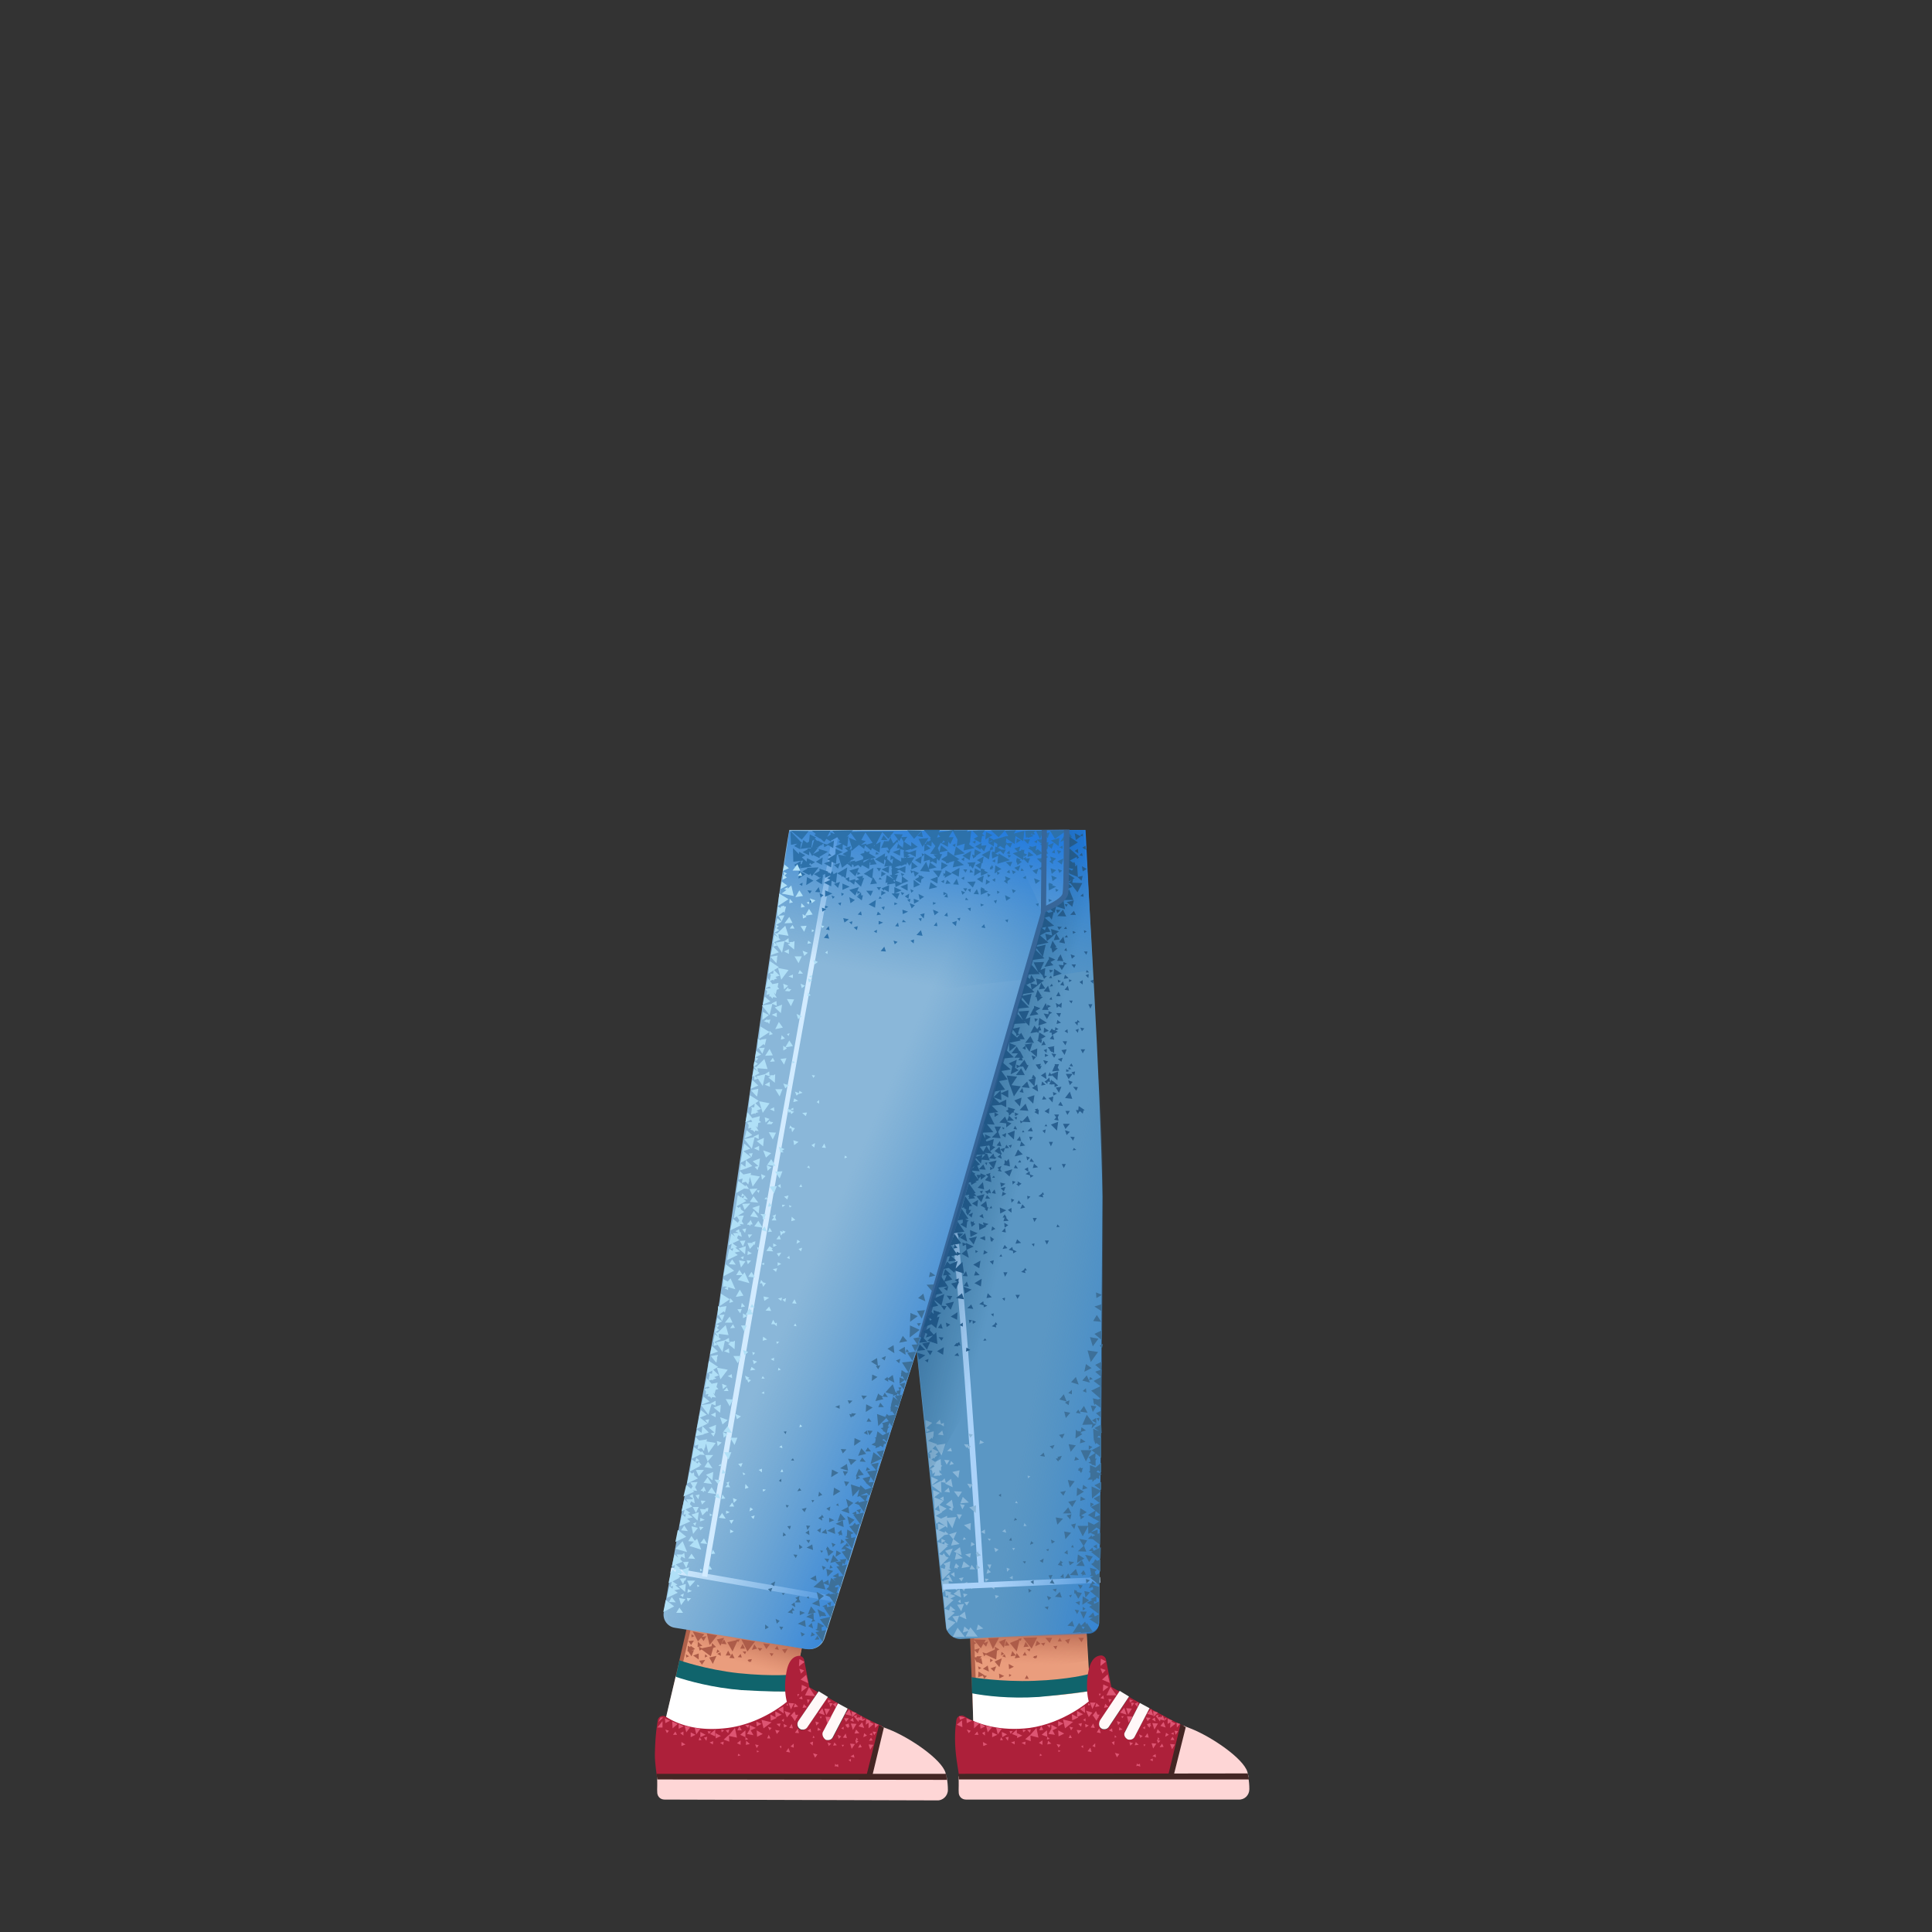<svg xmlns="http://www.w3.org/2000/svg" viewBox="0 0 480 480" xmlns:v="https://vecta.io/nano"><rect x="0" y="0" width="480" height="480" fill="#333333" stroke="none"/><path d="M242.4 429.6l-1.6-37.6 28.3-.3 2.8 45.4z" fill="#ea9d7d"/><linearGradient id="A" gradientUnits="userSpaceOnUse" x1="255.342" y1="413.474" x2="255.635" y2="402.62"><stop offset="0" stop-color="#cc7a5e" stop-opacity="0"/><stop offset=".924" stop-color="#aa5f4b"/></linearGradient><path d="M253.7 413.5c11.3.6 16.5-1 16.5-1l-.7-20.3-28.4-.6.3 19.1c-.1 0 4.1 2.3 12.3 2.8z" fill="url(#A)"/><path d="M240.408 391.517l1-.04 1.537 39.17-1 .04z" fill="#af614b"/><path d="M271 420.1c-2.1.4-6.2 1-12.8 1.4-7.3.5-13.5-.3-16.6-.9l.3 11.2s1 1.6 14 1.6 15.9-3.9 15.9-3.9l-.8-9.4z" fill="#fff"/><path d="M271 420.1l-.4-4.2s-5 1.4-13.7 1.7c-8.2.3-15.5-.9-15.5-.9l.1 4c3.1.6 9.3 1.4 16.6.9 6.7-.6 10.7-1.2 12.9-1.5z" fill="#10646c"/><g fill="#fed6d6"><path d="M310.4 444.5c0-1-.1-2.1-.3-3.2h-72c.2 1.7 0 3.2.1 4.2.1.9.8 1.6 1.8 1.6h67.7c1.5.1 2.7-1.1 2.7-2.6z"/><path d="M309.9 440.2c-1-3.3-8.8-8.7-14.2-10.8-.5-.2-1.1-.4-1.7-.7l-3.1 12.7h19.3l-.3-1.2z"/></g><path d="M285.6 424.4l-3.7 7.1c-.3.6-.9.8-1.5.7-.2 0-.3-.1-.5-.2-.6-.4-.7-1.2-.4-1.8l3.7-7.1-2.7-1.5-5 7.5c-.3.5-.9.7-1.4.6-.2 0-.4-.1-.5-.2-.6-.4-.7-1.3-.3-1.9l4.9-7.3-2.1-1.2-1.3-6.7c-.1-.7-.8-1.2-1.4-1.1-1 .1-2.3.8-2.9 3.5-1 4.7 0 7.9 0 7.9s-6.2 5.4-14.7 6.6c-7.2.9-13-.9-16.2-2.9-.8-.5-1.9 0-2 1-.3 2-.5 4.8-.1 8.5.2 1.9.6 3.9.8 5.6H291l3.1-12.7c-2.5-1.1-5.5-2.8-8.5-4.4z" fill="#ad203a"/><path d="M273.6 429.4c.2.1.3.2.5.2.5.1 1.1-.1 1.4-.6l5-7.5-2.3-1.4-4.9 7.3c-.4.8-.3 1.6.3 2zm6.5 2.7c.1.1.2.1.3.1.6.1 1.2-.1 1.5-.7l3.7-7.1-2.4-1.3-3.7 7.2c-.4.6-.1 1.4.6 1.8z" fill="#fff8f8"/><g fill="#442624"><path d="M238.2 442.1l-.1-1.4 71.9-.1.3 1.5z"/><path d="M291.5 441.5l-1.3-.3 3.1-12.8 1.3.7z"/></g><g fill="#dd5472"><path d="M281.9 433.6l1-.1-.7-.7zm5.4-.4l-1.2-.1.4 1.3zm-12.5-20.4l-1.3-.7-.1 1.8zm-.7 5.7l-.1 1.7 1.4-1.1zm16.9 9.2l.3-.2-1.2-.5v1.3l.7-.4-.1 1.4 1.4-1.1zm-21.5-3.8l-1.2.7 1.3 1zm2.7-.9h-1.4l.6 1.6zm9 1.5l-1.4-.1.5 1.6zm-.8 3.5l1-1.5-1.4-.1zm10.8 6.6l.7-1.2-1.2-.1zm-5.2-10l-1 1.2 1.5.4zm-16.9 1.3l-1.5-.8v1.5z"/><path d="M266.4 427.4l1.5-.7-1.6-.8zm-3.4 4l1.4-.7-1.5-.8zm16.3-7.1l-1 1.2 1.6.5zm-18.1 4.2v1l-.7 1.3 1.6.2-.6-1.1 1.2-.6zm-8.5 3.3l1.3-.6-1.3-.6zm10.2-4.2v1.3l1.3-.7zm-16.4 4l1.3-.6-1.3-.6zm-3-3.4l.1 1.3 1.2-.6zm6.7 2.7l-1.3-.6.1 1.3zm-10.1-4l.1 1.2 1.3-.6zm49 .9l-.8 1 1.3.4zm-1.4-2.3l-1.2-.4.1 1.4zm0 2.7l-1.4-.1.5 1.6zm-4.5 10l-.5.2-.2-.3-.2.7.4-.1.6.2zm2.7-11.4l-1.2-.1.4.9zm.3.4l.9.5-.2-1zm3.3 4.3l.9-.5-.7-.5zm-45.2 2.3l1-.4-1.1-.6zm6.1-1.3l.2-1-.8.2zm-8.3-1.5h1l-.3-.8zm30-6.9l1.1-.2-.8-.8zm-4.2 6.7l.8-.9-1.2-.1zm6.4-6.5l1.1-.2-.8-.8zm6.9-.3l.6-.9-.8-.1zm-5.6-1l.6-.8-.8-.1zm-.1 6.9l.9.4-.1-.9zm-1.4-8.7l-.7.7.9.2zm-3.9 13.9l1 .2-.3-1.1zm-.5-5.9l.8-.5-.9-.4zm6.5 3.7l.6.7.1-1zm-3.7-2.5l1 .2-.4-1.2zm-.9-2.2l-.6 1 1 .1zm-12.9.6l-.5 1.1 1-.1zm13.7-1.3l.4-.7h.1v-.2l.3-.6h-.5l-.4-.9-.9 1.2h.2zm3.3-9.4l-.5-2.1-1.4 1.3zm-31 12.1l-.7.4.7.6zm11.4-.5l-.9.1.7.7zm9.4 2.1h.8l-.4-.8zm-4.5-3.3l-.9.1.7.7zm7.6.5l.2-.9-.9.2zm-14.5.7l.1.7.7-.5zm15-2.4l.6.4v-.8zm1.3-4.2l-.1.6.6-.1zm2.6-2.3l.2.6.3-.6zm11.5 8.1l-.6.4.6.3zm-7.6 2.8l.5-.1-.4-.5zm2.3-5.3h-.6l.2.5zm6.5 10.8l.7.4v-.7zm-1.4-3.3l.3-.5h-.5zm7.3-3.5l-.7.3.7.3zm-3.5 1.7l-.4-.5-.1.7-.2-.1.3.9.6-.6-.7-.2zm1.8-5.2h-.6l.2.5zm-26.9 8.4l.5-.3-.6-.2zm5.6-1.4l.5.4v-.7zm8.9 2.7l.6-.8-1.1-.3zm-6.1-2.8l.7.3v-1zm6.7-4.7l-.1.8.9-.2zm-24.3 3.9l.9.5.1-.8zm-2.6-.1l.9.5v-.8zm-2.7-.5l.7-.1-.5-.7zm2.3-2.3l.3.7.5-.7zm9.4 1.4l-.1.7.7-.2zm-19.5-.9l.5-.6-1-.3zm29.8-4l.9-1.1-1.6-.5z"/><path d="M262.5 433.3l.5.9.5-.7zm4.1-4.1l-.9-.2.4.9zm-7.8 1.8l1.4.5-.1-1.6zm-10.9-.1l1-1.4-1.4-.2zm-2.5-.5l1.1-1.3-1.5-.3zm-3.4-2.7v1.7l1.3-1.2zm9.4 3.1l1.3.5-.1-1.6zm-13.7-2.3l1.4.6-.1-1.7zm20.6 7.8l.6-.2-.5-.4zm15.6-20.5l.8-.9-1.3-.4zM259 432.4l-.9.6.9.5zm1.2 1l1-.2-.8-.7zm25.7-5.3l-.3.1v-.1l-.1.1-.6.2.3.3-.1.2h.2l.3.4.1-.4.3-.1-.2-.3zm2.2 6l1-.1-.4-.8zm-7.3-.4l.7-.6-.9-.3zm2-10.8l-.9.4.7.8zm-4.4 5l-.9-.3.3 1zm6 3.7l1 .1-.3-1.1zm-2.9-9.1l-.9-.3.1.8zm5.6 3.8l.4.5.7.9.1-.5 1.1.3-.5-1.3-.6.6.1-.3-.7.2.1-.7zm4.2 5.2l-.5.8h1zm-8.3-.6l.3.9.6-.5zm4.3-.3l1.1-.1-.8-.9zm4.8.4l.6-.9-.9-.1zm-5.8 5.3l.9.3-.1-.8zm6.9-8l-.9-.3.1 1.2zm-54.7-1l1.3-.6-1.5-.3zm38.9-6.1l-1.5-2.1-1 2.1zm-19.9 8.1L256 431l-1.3 1.1 1.4.5-.1-1.4 2 .5zm9.1-1.5l-2.5-.6.5 2.2z"/></g><g fill="#ad5c49"><path d="M243 414l.2.8.6-.4zm11.6 3.1h1l-.5-.9zm-8.6-5v.9l.7-.5zm4.7 4.5l.6-.4-.6-.3zm-3.2-2.6l-1.4.5.9.8zm-2.1-.2l-1.2.8 1.5.7zm4.1 2.6l-1.3-.6.1 1.2zm5.3-8.5l-.5 1.3 1.3-.1zm13.1-1l.8 1.1.6-1.1zm-10.7 2.1l1.3-.6-.9-.8zm-6.4-.2l-.8-1.1-.4 1.2zm-7.8 7.9l1.2-.4.3.8.7-.7-.8-.2h.2l-1.5-.9zm1.3-8.3l.7.7.5-1.3-1 .4.4-.8-3-.1 1.8 2.2zm8.3 1.9l.7-2.8.3.2.2-.7-.9.2.2.1-2.2.9zm-3.7 1.7l-1.8.8 1.2 1.4zm1-4.8l-1.7.7 1.2 1.5zm-8.2.6l.2.8.7-.4zm12.4 3.5h1l-.5-.9zm8.7-3.5h1l-.5-.9zm-7 2.5l.2-.7-.9.2zm1.1 1.3l-.3.1.6.4v-.2l.3.1.2-.7-.9.2zm-8.7-4.7l-2.7.1 1.2 2.7zm-4.1 3.6l.4 1 .4-.4 2.6 1.2.2-2.2.6-.3-1.2-.7.1.7-2.2 1zm15.2-1.6l.4-.8-1.1.2zm-10.6 2.4l.8-.4-.7-.5zm.9-.3l-.6.5.9.3zm1.1 3.7l1.2-.6-1.3-.7zm-6.6-1.2l-.3-1.6-.5.4.6-.8h-1.3l.1.2-.7.1.7 1.3.1-.2zm8-1.5l1.3-.2-.8-1.1zm13.3-3.6l.5-1.3-1.3.4zm-22 1.1l-1.4.4.9.9zm14.3-2.7l-3.5.1 2.1 2.7z"/><path d="M260.8 408.2l.6-1.3h-1.7zm1.5 1.6l.4-.9-1 .1zm-11.2 1.7l1.3-.2-.9-1.1z"/></g><path d="M166.4 425l8.4-36.6 27.3 7.1-9.2 44.5z" fill="#ea9d7d"/><linearGradient id="B" gradientUnits="userSpaceOnUse" x1="183.076" y1="412.846" x2="186.2" y2="402.448"><stop offset="0" stop-color="#cc7a5e" stop-opacity="0"/><stop offset=".924" stop-color="#aa5f4b"/></linearGradient><path d="M181.5 412.5c10.8 3.6 16.2 3.4 16.2 3.4l4.6-19.8L175 388l-4.7 18.5s3.5 3.4 11.2 6z" fill="url(#B)"/><path d="M165.684 426.035l8.773-38.204.975.224-8.773 38.204z" fill="#af614b"/><path d="M197.4 420.2c-2.1.1-6.3 0-12.9-.4-7.3-.5-13.7-2.3-16.6-3.4l-2.8 11.8s2.6 1.2 15.5 3 16.3-1.6 16.3-1.6l.5-9.4z" fill="#fff"/><path d="M197.1 420.2l.2-4.2s-5.1.6-13.8-.3c-8.2-.9-14.7-3.2-14.7-3.2l-.9 4.1c3 1 9 2.7 16.3 3.3 6.7.4 10.8.4 12.9.3z" fill="#10646c"/><g fill="#fed6d6"><path d="M235.5 444.7c0-1-.1-2.1-.3-3.2l-72-.2c.2 1.7 0 3.2.1 4.2.1.9.8 1.6 1.8 1.6l67.7.2c1.4.1 2.7-1.1 2.7-2.6z"/><path d="M234.9 440.4c-1-3.3-8.8-8.7-14.2-10.8-.5-.2-1.1-.4-1.7-.7l-3.2 12.7 19.3.1c0-.5-.1-.9-.2-1.3z"/></g><path d="M210.7 424.5l-3.7 7.1c-.3.6-.9.8-1.5.7-.2 0-.3-.1-.5-.2-.6-.4-.7-1.2-.4-1.8l3.7-7.1-2.7-1.5-5.1 7.5c-.3.4-.9.7-1.4.6-.2 0-.4-.1-.5-.2-.6-.4-.7-1.3-.3-1.9l4.9-7.3-2.1-1.2-1.3-6.7c-.1-.7-.8-1.2-1.4-1.1-1 .1-2.3.8-2.9 3.5-1 4.7 0 7.9 0 7.9s-6.2 5.4-14.7 6.5c-7.2.9-12.1-.7-15.4-2.8a1.32 1.32 0 0 0-2 1c-.3 2-.6 3.9-.7 8.4 0 1.9.3 3.8.5 5.5l52.7.1 3.2-12.7c-2.4-1-5.5-2.7-8.4-4.3z" fill="#ad203a"/><path d="M198.7 429.5c.1.1.3.2.5.2.5.1 1.1-.1 1.4-.6l5.1-7.5-2.3-1.4-5 7.3c-.5.7-.3 1.6.3 2zm6.4 2.7c.1.1.2.1.3.1.6.1 1.2-.1 1.5-.7l3.7-7.1-2.4-1.3-3.8 7.2c-.2.6.1 1.4.7 1.8z" fill="#fff8f8"/><g fill="#442624"><path d="M163.3 442.1l-.2-1.4H235l.3 1.5z"/><path d="M216.6 441.7l-1.4-.3 3.2-12.8 1.2.6z"/></g><g fill="#dd5472"><path d="M207 433.7l.9-.1-.6-.7zm5.4-.4l-1.2-.1.4 1.3zm-12.5-20.4l-1.3-.7-.1 1.8zm-.7 5.7l-.1 1.7 1.4-1.1zm16.9 9.2l.2-.2-1.1-.5-.1 1.4.7-.5v1.4l1.3-1.1zm-21.5-3.8l-1.3.7 1.4 1zm2.7-.8l-1.4-.1.6 1.6zm8.9 1.4l-1.4-.1.5 1.6zm-.7 3.5l1-1.5-1.4-.1zm10.7 6.6l.8-1.2-1.2-.1zm-5.2-10l-1 1.2 1.6.4zm-16.8 1.3l-1.6-.8.1 1.5z"/><path d="M191.5 427.5l1.5-.7-1.6-.8zm-3.4 4l1.4-.7-1.5-.9zm16.2-7.1l-.9 1.2 1.5.5zm-18.1 4.2l.1 1-.7 1.2 1.6.3-.7-1.2 1.3-.6zm-8.4 3.3l1.3-.6-1.3-.7zm10.1-4.2l.1 1.2 1.2-.6zm-16.3 3.9l1.2-.6-1.2-.6zm-3-3.3v1.2l1.3-.6zm6.7 2.7l-1.3-.7v1.3zm-10.1-4.1l.1 1.2 1.2-.6zm49 1l-.9 1 1.4.4zm-1.4-2.3l-1.2-.4.1 1.4zm0 2.7l-1.4-.1.5 1.6zm-4.6 10l-.4.2-.3-.3-.1.7.3-.1.6.2zm2.7-11.4h-1.2l.5.9zm.3.5l.9.4-.2-1zm3.3 4.2l.9-.4-.7-.6zm-45.2 2.2l1-.4-1-.6zm6.2-1.3l.2-1-.8.2zm-8.3-1.5h1l-.4-.8zm30-6.8l1.1-.2-.8-.8zm-4.2 6.6l.7-.8-1.1-.2zm6.4-6.5l1.1-.1-.8-.8zm6.9-.2l.6-.9-.9-.1zm-5.6-.9l.5-.9-.7-.1zm-.1 6.8l.9.4-.1-.9zm-1.4-8.6l-.7.6.9.2zm-3.9 13.8l1 .2-.4-1.1zm-.5-6l.8-.4-.9-.5zm6.4 3.8l.7.7.1-1zm-3.7-2.5l1 .1-.3-1.1zm-.8-2.2l-.6 1 .9.1zm-13 .5l-.5 1.1h1.1zm13.8-1.2l.4-.8.1.1v-.2l.3-.7-.6.1-.3-.9-1 1.1.3.1zm3.3-9.4l-.5-2.1-1.4 1.2zm-31 12l-.8.4.8.6zm11.4-.5l-.9.2.6.7zm9.4 2.2h.8l-.4-.9zm-4.5-3.4l-1 .1.8.7zm7.6.5l.2-.8-1 .1zm-14.5.7l.1.7.6-.5zm15-2.3l.5.4.1-.8zm1.3-4.2l-.1.5h.5zm2.6-2.3l.1.6.4-.6zm11.5 8.1l-.6.4.6.3zm-7.7 2.8l.5-.1-.3-.5zm2.3-5.3h-.5l.2.5zm6.6 10.8l.6.4v-.7zm-1.4-3.3l.3-.5h-.6zm7.3-3.5l-.7.4.7.3zm-3.5 1.7l-.4-.5-.2.7-.1-.1.2.9.6-.6-.6-.2zm1.8-5.2l-.7.1.3.4zm-26.9 8.4l.5-.3-.6-.2zm5.6-1.5l.4.5v-.7zm8.8 2.8l.6-.8-1.1-.3zm-6.1-2.8l.8.3v-1zm6.8-4.7l-.1.8.9-.2zm-24.3 3.8l.8.5.1-.8zm-2.6-.1l.8.5.1-.8zm-2.7-.5l.7-.1-.5-.7zm2.2-2.3l.3.7.6-.6zm9.4 1.5v.7l.7-.2zm-19.5-1l.5-.6-.9-.3zm29.8-3.9l.9-1.1-1.5-.5z"/><path d="M187.6 433.4l.4.9.5-.7zm4.1-4.1l-.9-.3.4.9zm-7.8 1.7l1.3.6v-1.7zm-10.9-.1l1-1.4-1.4-.2zm-2.5-.5l1-1.3-1.4-.3zm-3.5-2.7l.1 1.7 1.3-1.1zm9.4 3.1l1.3.6v-1.7zm-13.1-1.6h1.3v-1.6zm20 7.1l.7-.2-.6-.4zm15.7-20.5l.8-.8-1.2-.4zm-15 16.6l-.9.7.9.4zm1.3 1.1l1-.2-.9-.8zm25.6-5.3l-.2.1v-.1l-.1.1-.6.2.3.4-.2.1h.3l.3.4.1-.4h.3l-.2-.4zm2.3 6l.9-.1-.4-.8zm-7.3-.4l.6-.6-.9-.3zm2-10.8l-1 .4.8.8zm-4.4 5l-.9-.3.2 1zm5.9 3.7l1 .1-.3-1.1zm-2.9-9.1l-.8-.3v.8zm5.6 3.8l.5.5h-.1l.8.9.1-.5 1.1.3-.5-1.3-.6.6.1-.3-.7.2.1-.7zm4.3 5.3l-.5.8.9-.1zm-8.3-.7l.3 1 .6-.6zm4.2-.3l1.2-.1-.8-.9zm4.9.4l.5-.8-.9-.1zm-5.9 5.3l1 .3-.2-.8zm7-7.9l-1-.4.1 1.2zm-54.7-.7l1.2-1.1h-.7zm38.9-6.4l-1.5-2.2-1 2zm-19.9 7.9l-1.5 1.8v-.1l-1.3 1.2 1.4.5-.1-1.4 2 .4zm9.1-1.4l-2.5-.6.5 2.1z"/></g><g fill="#ad5c49"><path d="M170.4 411l.1.8.7-.3zm4.8 0l-.1.8.7-.3zm0 1.4l-1.5.2.7 1zm-1.6-1.6l-1.4.5 1.4 1zm10.9-2.4l-.6 1.2h1.2zm2.3 1.5l1.3-.3-.7-1.1zm-6.3-1.4l-.6-1.2-.7 1.1zm-6.3-1.6l.6.8.7-1.2-1.1.2.6-.7-2.9-.7 1.3 2.5z"/><path d="M182 410.3l1.2-2.6.2.3.4-.7-1 .1.2.1-2.3.5zm-4 1.1l-1.8.4.9 1.6zm1.9-4.5l-1.8.4.9 1.6zm-8.1-.9v.8l.7-.3zm11.5 5.7l1 .1-.3-.9zm9.2-2l1 .2-.4-1zm-7.4 1.3l.3-.7h-.9zm.9 1.4h-.3l.5.6.1-.3.2.3.3-.8-.9.1zm-7.8-6.1l-2.6-.5.7 2.9zm-4.6 2.8l.2 1 .5-.3 2.3 1.7.6-2.1.7-.2-1-1-.1.8-2.4.5zm15.2 1.1l.6-.7-1.2-.1zm-10.8.5l.8-.4-.6-.5z"/><path d="M179 410.5l-.8.4.9.5zm-5.7-1.3l1.2-.3-1.1-1zm-1.5 2.3l.6-1.5h-.7l.5-.1.5-.2-1.1-.8-.1.3-.6-.3-.1 1.4h.2zm9.4.4l1.3.1-.6-1.2zm13.8-1.1l.7-1.2-1.4.2zm-22.6-3.2l-1.4.1.7 1zm15.2.2l-3.4-.5 1.5 3zm2.8 1.9l.9-1.2-1.7-.2z"/><path d="M191.7 411.5l.5-.7-1-.1zm-11.4-.2h1.3l-.7-1.2z"/></g><path d="M269.5 206.2H214L235 404c.2 1.9 1.9 3.3 3.8 3.2l31.9-1.6c1.3-.1 2.4-1.2 2.4-2.5l.8-105.8c-.4-27.2-3.7-80.6-4.4-91.1z" fill="#5b97c4"/><path d="M196.1 206.2c-1.1 5.8-3.3 21.8-6.4 41.9l-11 75.4-13.8 77.1c-.3 1.8.9 3.5 2.7 3.8l32.8 5.3c2 .3 3.9-.8 4.5-2.8l29-90.5c4.6-14.3 17.8-62.4 26-89.6.5-1.5 4.5-2.2 4.7-5.1.5-10 .5-13.9.4-15.5h-68.9z" fill="#8ab7d9"/><path d="M243.1 393.6c0-.6-4.1-65.5-6.6-87.9l1.4-.1c2.5 22.5 6.6 87.3 6.6 87.9l-1.4.1z" fill="#aad2f9"/><path d="M166.525 390.847l.24-1.38 40.98 7.147-.24 1.38z" fill="#d2ebff"/><linearGradient id="C" gradientUnits="userSpaceOnUse" x1="205.323" y1="305.081" x2="255.566" y2="327.091"><stop offset="0" stop-color="#4089c2" stop-opacity="0"/><stop offset=".891" stop-color="#247cde"/></linearGradient><path d="M200.2 409.7c2 .3 3.9-.8 4.5-2.8l26.3-81.4 28.2-98.2s-9.7-25.4-15.4-18.9c-8.4 9.7-67.6 165.5-77.8 191.8-.7 1.9.5 4.1 2.5 4.4l31.7 5.1z" fill="url(#C)"/><path d="M175.7 391.8l-1.3-.2 15-86.8 17.6-98.4h1.5c-.1.5-9.4 49.4-17.8 98.7l-15 86.7z" fill="#d2ebff"/><g fill="#8ab7d9"><path d="M246.3 388.7h-1l.6 1.1zm-2.7 5.8l1.7-.4-1.3-1zm-1 10.5l1.7-.4-1.3-1zm-1.9-31.7l-1.5-1.4-.6 1.6zm-4.8 13.3l.8-1.9-1.9.6zm3.6 8.7l.7-1.5.2.1-.1-.4.1-.1h-.1v-.4l-.7.4.2.2-1.4.4zm-3.7-14.1l1 1.2-.5 1.6 2.1-.4-1.5-1.2.8-1.8zm1.8 4.6l-.4 1.7 2-.4zm.5-18.6l.3-1.9-1.8.4zm4.3 8.7l.1-1.9-1.7.5zm-1.3 4.3l.1-1.8-1.7.5zm-3.3 15l.1-1.7-1.4.5zm1.6-7.3l-.5 1.7 2.1-.4zm12.2 4.5v-.9l-.8.5zm-14.4-3.3l-.1.1.1.1-.1.4.4-.2.4.3v-.4l.4-.2-.8-.8zm0 2.7l-.1-1.2-.9.5zm2.3 5.1l.9-.8-1.1-.2zm-.4-21.9l.6-1.1-1.2-.2zm-4.5-12.3l.6 1.2.7-1.1zm3.7 14.8l.7-1.2-1.3-.1zm-2.6 3.7l-.9-.8-.1.4-1.5-.6 1.7-1 .5.4-.1-2 1.3 2.1 1-2.8-2.3.2v-.5l-1.5.7-1.3-.7 1.6-.9-.1-.1 1.2-.8-1.8-.9 1-1-2.3-.9 1.4-1.1-1.7-.7.1 2h.1l.2 2.8 1-1 .3 1.5-1.3-.5.1 1.6-.1-.1.4 2.1.7-.5 1.5 1-1.8-.6.1 1.6-.5-.2.3 3 1.7-1.5zm9-.1V380l-1 .6zm-8.1-5.7l.1-.8.2.1-.4-2.1-1.5 1.2 1.4.7-.7.4zm-.6-4.6l-.3-1.2-1.1 1zm-2.9-3.1l-1.7-.8.1 2.1zm3.2-.3l-1.5 1.2 1.9.9zm2.2 17l-1.5 1.1 1.9.9zm-.1 10.4l-1.5 1.2 1.9.9zm5.1-37l-.2 1 1.2-.4zm-7.3 1.9l-.9.8 1.2.1zm-6-3.9l.9-.5-1-.5 1.5-1.3-1.7-.7.1 2zm12.2 30.2l.4.2-.2.6 1.1-.4-.7-.6v-.4z"/><path d="M246.2 382.4l-.8-.2.4.6zm-7 .2l.8-.2-.5-.5zm-.5 15.7l-.1-.9-.6.5zm3.1-4l-.7-.1.3.6zm-6.2.1v-.1l.8-.7-.7-.2v-.6l1 .2-.6-1.2h-.1l-.2-.6-.8.7.8.2-.1.2-1.3.4.2.3-.7-.4.3 3.1zm19.7-27.8l.1.7.6-.5zm-3.1 6.8l.7.1-.4-.6zm-11.2-3.6l.7-1-1.4-.2zm-5.1-5.8l1.1-.3-.7-.7zm-1.4 8.9l-.1-1.1-.9.5zm-.8-19l.8.5v-.9l-.7.3-.3-1.1-1 1zm4.4 18.1l.9-1.4-2-.1zm3.6-15.6l-1.1-.2.5 1zm-1.4 3.1l.4.5.5-.7-.7-.1.2-.3-1.2-.1.6.9zm-1.4 33.4l.5-1-1.2.2zm2.4-9.8l-.1 1.1 1-.5z"/><path d="M241.2 385.9l-1.4.3 1.2.8zm-6.3-3.1l-1-.5v1.1zm5.9 15.1l-1.2.2.6.8zm1.8-8l.9-.4-.9-.8zm-3.1 8.6l-1.7.2 1 1.6zm-1.8 4.7l.6-1.8-1.7.2zm2-2.8l-1.4 1.1 1.8.8zm-5.3-3.8l.3 3 2.2-2.1-.8-.3 1.3-.7-1.4-.5.4-.3-1.6-.5.2 1.4.5-.3.1.7zm-.6-7.1l.3 3 2.1-2.1-.8-.3.9-.2-.4-.3.2-1.7-1.7.6.5.5-.2.8zm1.9-2.5l-.7-.3-.5-.8-.4.5-.8-.3 2.2-2-.4-.2.6-.1-1-.7-.1.6-1.6-.6.6 6zm-1.9-18.8l1.2.2-.3-1.1-.9.8v-.2l-2.3 1.2 2.4 1.8zm-2.2-2.8l.1.8.5-.4.1.1-.3.8 1.2-.1.3.1v-.2l.6-.1-.7-.6v-.6l.4.3v-1.1l.3-.2-.3-.2-.1-1.5-1.4.7-.9-.6.6-.4.2.2.1-.4.6-.4-.5-.2.8-.7-1.5-.8.7-.7 1.5 2.4 1-2.9-2.2.3.1-.2-2.2-.8.9-.8.2.3.1-.6.2-.1-.1-.1.1-1.1-1.7.4h-.2l.2 1.9.3 3.1.8-.8.1.6-.7.2.3.3.1 1.1-.4-.2.2 2.5.8-.7.4.3-.5.3-.2-.1v.2l-.5.3zm3.8 36.9l1.8-1.6-.9-.4 1.1-.2-1.3-1.1-.3 1.1-1.1-.4.2 2.4.3 3 2.2-2zm1.3 4.4h3l-1.8-2.3zm4-1.7l-1.1-.9-.4 1.5 1.4-.4-.7 1.4h3l-1.8-2.3zm4.2-12l.8-.7-1-.1zm-10.5-36.4l-.3-1.2-1.1 1zm10.7 34.4l1.1-.4-.8-.8zm2.3 6.2l.8-.7-1-.2zm-6-8.4l-.5 1.1h1.4zm4.8 5.4l.8.7.2-1.1zm1.9-9.2l-1.1-.5.3 1.1zm.9-4.5l1 .3-.3-.9zm2.8 4.7l.4-.6h-.7zm2.5-6l.8-.1-.6-.7zm-4.2 10.3l.1 1 .7-.7z"/></g><g fill="#3d7099"><path d="M200.6 380.1l.7-1-1-.1zm1.2 3.6l-1.4.8 1.6.6zm4 8.8l-1.2.7-.3-.8-2.2 1.9 3 .6-.5-1.5 1.4.5zm-2.9.4l-.2-1.5-1.4.8zm6.5-4.6l.4.4.5-1.4-1.7.2.4.4-1.5.2 1.1 1-.8.1 1.8 2.4.8-2.9-1.2.3zm1-24.6l-1.7 1.1 2 .6zm1.9 13.9l-1.8-.9.5 2.1zm-2.1-5.2l.5 2-1.7.9 2 .7-.2-1.6 1.2-1z"/><path d="M209.4 377.7l-1.8.9 2 .8zm-1.1 13.1l-1.4.8 1 .4-.9.2.6.7-1.1-.9-.6 2.3-.6.5 2 1.1-1.2.2v-.3l-1.1.5 1.1.4 1.4 1.9.8-2.9-.5.1.5-1.5-.8.1v-.4l.8-.3.5.7.8-2.9-1.2.2-.1-.9zm-.7 5.2l-.3.1v-.3l.3.2zm4.6-36.8l1.7-1.2-1.6-.7zm3-10.3l-.1 1.9 1.7-1.1zm-8.5 16.2l-.2 1.9 1.8-1.1zm.5 4.5l-.2 2 1.8-1.1zm17.4-24.4l.3-1.7-1.4.4zm-7.9-3.7l-.1 1.6 1.4-1zm-5.4 43.5l-1.2-.7v-.1h.9l-.6-.9-.5.7v-.2l-.9 1.1h1v.4l-.9.2 1.7 2.4.8-2.9zm-3.5.2l-.2 1.6 1.4-.9zm3.6-4l.7-.3-1.6-.9-.1 1.6-.4.3.9.3-1 .2 1.8 2.4.8-2.9-1 .2zm-3.9-.1l-.2-1.7-1.8.9zm-13 .6l.8-.3-.7-.7zm14.5.7l-.2 1.2 1-.5zm-3.4 5.8l.4-.9-1.2-.1zm4.3-21.5l.8-1.1-1.3-.1z"/><path d="M215.5 355.4l.5 1.2.8-1.1zm-5.3 13.9l.8-1.1-1.3-.2zm2.5 6.2l-1 .5.7.3h-.4l1.8 2.5.8-3-1.8.4zm-9.2-4.9l-.2 1.2 1-.4zm10.7-8.5l-.6 1 1.5.1zm1.4-2.5l-.6 1h1.4zm.8 4.2l1.3 1.5-2.3.3.8 1.2-1.9.5.9 1.1h-.1l1.4 1.2-1.5.5-1.2-1.1-.2.5-2.2-.7.4 3 1.7-1.8-.5 1.9.6-.2 1.3 1.2-1.6.4v-.4l-1 .6 1.1.4 1.3 1.8.9-2.9-.5.1.5-1.5-1.9.2 1.6-.7.7.7.8-2h-.2l.5-1.4-1.3.1.5-1.4.8 1.2.9-2.9h-.2l.5-1.8zm2.7-1.5l.5-2-1.8.4zm-5.7 2.6l-.8 1.9h.2l-.1.8 1-.4-.6-.5 1.5-.3zm1.8-3.7l-1.2-1.4-.8 1.9zm-6.4 14.8l-.7 2 2-.5zm-1.8 10.3l-.7 2 2-.5zm1.6-37.2l-1.1.4 1.1.5zm9-9.7l.6.8.5-1-.6.1-.2-1.9-1.5.9 1.6 1zm-1.1 13.8l-.7-.9-.5.9zm-12.3 23.1l-.1.3-.8.6 1 .6-.1-.7.5-.1zm-1.9-3.6h-.7l.3.6zm6.1 1.5l-.2-.7-.5.4zm-2.3 15.5l.8-.2-.6-.7zm-2-3.9l.4-.5-.7-.1zm-8.7-30.2l-.7.1.5.6zm1.6 6.7l-.5.5.8.1zm13.3-2.2l-1.4-.1.5 1.1zm5.3-3.6l-.2-1.1-.8.6zm.6 8.6l-.8-.6-.3 1zm3.9-28.2l-1.1.5.8.6zm3.6.7l-1.1.4.8.7zm1.3-1.7h.9l-.6-.7zm-1.8 8.8l.3.7-.8.2.3.4-.5-.1-.7-2-1.8 2 2 .6-.2.4.6-.3.5.2-.1-.4.3-.2.4.5.3-1.3h-.2l.4-.7zm-12.5 17.7l.7 1.6 1.4-1.3zm1.1-14.4l-1.2-.1.4.9zm-.2 3.4l-.6-.1.4.9.4-.4.1.2.8-.8-1.2-.1zm15.3-18.9l1 1.5-1.4.1.9 1.7.8-1.9-.2.1.6-1.8zm-4.9 1.7l-1.5.9 1.7 1.1zm6.1-11.7l1.8.8-.5-1.9zm3-6.5l-.3 1.3 1.6-.4zm-6.8 15.9l-.9 1.7 2-.4zm7.2-11.2l.7-1.6-2 .1zm-6.7 13.9l-1.5.9 1.7 1.1zm-12.4 43.7l-.6.7-.8.2 1.8 2.3.8-2.9-.9.2zm-5.5 6.1l.7-.7-1-.4zm-.6-10.1l-1 .5.8.6zm-.3 3.9l1.3-.5-1.3-.6zm6.8-3l.8.8.3-1.1zm-8.3 14.9l.7-.7-1-.4zm-.5-10.5l-1 .6.8.6zm24.3-50.1l.5-.8-1 .1zm-23 60.3l.3 1.9 1.4-1.4zm11-26.1l2.8-1.3-2.1-1.6zm9.8-34.4l-.1 3 2.5-1.9zm2.9-1.7l.8-2.1-2 .2zm-2.8-1.4l-.1 2.2 1.9-1.4zm-17 54.8l-.2-.9-.9.8.4.2-.1.4.5-.2.4.2-.1-.3.1-.1zm-8.3 2.4l.4-.8h-1zm17.3-33.8h1.4l-.9-1.1zm1.6-3.6l-.5 1-.6-.4v.1l-.5-.5-.7 1.9 2-.5-.4-.4.3-.2 1.2.1z"/><path d="M222.3 346.9l.8 1.1-1.2-1-.5 1.9v.2l-.2.8.1-.1v.2h-.1l.1.2v.6l.3-.2.7.9-1.5.2-.5-.4-.2.5h-.2l.2.3-2.2-.8.3 3 2-2 .6.8-1.7.5.3.3v.8l-.6.1.6.5v.4l.2-.1.6.5-.9.5-1.3-1-.3 1.5-.4.1.3.2-.2 1-.9.5 1.1.4-.1.5.8-.3h.2v-.2l.3-.1.6.4.2-.8.7-.3-.5-.4v-.1h-.2l-.4-.3.4-.2.7.7.7-2.4-.7.3.3-1.3.4-.3-.4-.1.4-.9.6.9 1-3h-.1l.7-1.8h-.2l-.8-.3.5-.2.4.4.4-.9h.1l.1-.1-.1-.1.5-1.9zm-6.9-.1l-1.4-.1.5 1zm5.3-3.5l-.1-.6 1.6.8-.4-1.9-1.2.9-.1-.4-.8.6zm3.4-4.8l1.6 2.5-.6.1-1.1-.7-.1.8-.1.1.1.1-.1.7.4-.2.5.8-1.2-.5v1.6l1.3-1 .3.5.8-2.3h-.1l1-2.8zm2.6-.4l.8-2.3-2.1.3zm-26.6 42.7l1 .6-.1-1.2zm5.3 4.2l.4 1.6 1.3-1.1-1.2-.6.2-.1-.6-.6-.1.4h-.1v.1l-.1.4zm-7.7 2.1l.4-.8-1-.1zm7.8-6l-.3-1.2-1.1.9zm-7 2.6l.1 1.2.8-.5zm1.9-9.1l-1.2.3.7.8zm4.4 26.1l-.1-.2-.1.1-1.5-.8.6 2 .3-.3h1.3l-.4-.7.1-.1zm-1.9-5.2l.5 2-1.7.9 2 .7-.2-1.6 1.2-1zm1.2 8.8l.7-.3-1.6-.9-.2 1.6-.4.2 1 .4-1 .2 1.8 2.4.8-2.9-1 .2zm-5.9-.9l2 .8-.2-1.7zm3.5-.2l-.9.8 1.2.6zm0 2.3l-.3 1.1 1.1-.4zm3.7-6.9l-1.1.5.8.3h-.4l1.7 2.5.9-3-1.8.4zm-3.9.5l-.8 2 2-.5zm-4.6.3l-.2.4-1 .8 1.3.3-.2-.7.6-.1zm-2.3-3.1l.4-.5h-.8zm6.4.9l-.1-.6-.5.3zm-1.8 9.4l.8-.6-1.1-.5zm.8-5.9l-1.3-.5v1.1z"/><path d="M205.5 398.3l.8.8.2-1.1zm-3.1 9.1l1.2-.1-.5-.9zm-3.5-9.3l-.4-.8.1-.8-1 .5.5.4-.6.7zm-6.2 4.1l.3 1.2.7-.7zm-.4-8.1l.3-1.2-1.1.6zm13.2 10.5l.8-2.9-2.6.6zm-8.9-5.9l1 .6-.2-1.2zm5 4.3l1-.3-.4-.3-.1-1.7-1.8 1 1.6.6zm-7.5 2l.5-.8-1-.1zm-4-.2l.9-.5-.9-.7zm1.4-9.3l.4-1-1.1.3zm7.1-25.8l-.5.8 1-.2zm-3.4 4.2l.3.7.5-.6zm-1.1-6.5l-.6.5.6.3zm2.4 11.7l-.9.1.6.8z"/></g><linearGradient id="D" gradientUnits="userSpaceOnUse" x1="229.52" y1="244.697" x2="238.759" y2="199.481"><stop offset="0" stop-color="#4089c2" stop-opacity="0"/><stop offset=".891" stop-color="#247cde"/></linearGradient><path d="M245 244.4c15.3-1.6 26.5-3.4 26.5-3.4l-1.8-34.8-73.6.3-7.7 51.1c-.1-.1 38-11.4 56.6-13.2z" fill="url(#D)"/><g fill="#2d71aa"><path d="M244.4 217.5l-1.7.9 1.4.9zm13.6-1.7l-1.5.5 1 .9zm1.6-5.1l-.6 1.4h1.4zm6.7-2.8l-1.1-1.5-1.8 2.8zm-26 11.2l1.4 1.4.7-1.5zm-17.4 4.3l.6-1.5-2 .1zm32-10.1v-.4l-.7.4.2-.9.1.5.7-.6-.8-.3.1-.9-.4.1-.3-.2-.1.3-.6.2.4-1.2-1.5.5.9.8-1.3.4 2.6 1.7v-.3l.2.1 1 1 .5-1.3zm-3.4.8l-1.6.1 1.1 1.1zm-7.7 16.3l1 .2-.3-1zm-.2-5.9l.1.7.8-.4zm6.7 4.7l.2-.8-.8.2zm-18.3.8l.9.1-.2-1zm.6-5.6l-.8-.3v.7zm5.8 4.4l.2-.8-.8.2zm-3.8-1.3l.9.2-.2-1zm-.2-5.9v.8l.9-.4zm6.7 4.8l.1-.9-.8.2zm2.6-4.1l1.8-.8-1-.4.2-.2-1-.5.1.4-.2-.1zm3.7 2.2l.3-.9-.8.2zm-7.1-3.8h-1l.6.8zm-1.5-2.5l.7.4.1-.8zm3.1 3.9l1.3.1-.5-1.3zm9.8-.2l.7-.6-1-.4zm-4.4-3.7l-.8.4.7.5zm6.5-2.5l-.2.7.8-.1zm-.8.7l.5-1.4-1.5.6zm2.3-3.5l1.5-.4-1.3-.9zm.4 2l.4.9.6-.7zm-.8 3.5v-.8l-.8.5zm-8.4-3.5l-.3.5-.1-.1-.2.7.8-.1-.2-.3h.3zm4.4 2.1l-.1-.9-.7.6zm-7.3-1.1l.3-1.5.2.1.3-1.7-1.7.9 1 .6-1.4.7zm2.5-4.7l-2.2 1.2 1.8 1.1zm-14.9 8l-.4 1.7 2.1-.5zm7.9 3.1l.7-.6-1-.4zm-4.5-3.7l-.8.4.7.4zm6.3-1.8l.9-.1-.7-.7zm-23.4-4.5l.9-.1-.7-.6zm30.3 9.8l.6-.5-.7-.3zm2.2 1.7l1.1-.7-1.4-.7zm-4.5-1l.6-.5-.8-.4zm15.1 1.3l.8-.4-.9-.4zm-2.7 1.1l.2-.8-.8.2zm2.7-4l1.8-.9-1-.4.2-.2-1-.4.1.3-.2-.1zm3.7 2.1l.2-.8-.7.2zm-1.9-1.7l.6-.5-.8-.3zM240 223l-.2.6h.8zm-34.8 7.9l.9.2-.2-1zm-.2-5.2l.8-.4-.8-.3zm6.6 4l.2-.8-.8.2zm-6.6-8.5v1.6l1.8-.8zm3.8 3.8l.2-.8-.8.2zm-7.1-3.7l-1.1-.1.6.8zm1.9.6l.3 1.1.7-.6zm-4.3-1.8l.1-.8-.8.4zm4.1.3l-.9 1.2 1.3.1zm5.6 1.4l.1.8.6-.5zm3.4 1.8l-1.4-.7.3 1.5zm-5.5-.3l.5-.5-.8-.3zm-5.8.9l.8-.1-.6-.5zm21.3 5.9l.9.1-.2-1zm-.2-5.9v.7l.8-.4zm6.8 3.9l-.8.1.6.7zm-15.9-.9l1 .2-.2-1z"/><path d="M219.8 225.2l-.8.2.6.7zm4.2-4l-1.8-.8v1.6zm-14.7-.1l1.8-.8-1.8-.8zm16.9 2.2l-.8.2.6.7zm-7.8-2.1l.5-.8h-1.1zm3.9 13.4l.7-.6-1-.3zm-4.5-2.8l.1-.8-.8.4zm6.3-2.7h1l-.7-.6zm2.3-7.3l.6-.5-.8-.4zm1.8.3l.3 1.4 1.1-.7zm-4.4-.5l.3.8.6-.5zm-5.5 1.7l.8-.1-.5-.5zm-10.1-2.7l.5-1.5-1.5.5zm2.8.5l1.5 1.4.5-1.2v.8l.8-.4-.8-.4.4-.9zm25.8-1.4l1.4.1-.5-1.5zm-7.3 8.5l.2-1.3-1.1.3zm-12.6-6.9h-1.7l1.1 1.3zm14.9-5l1.4 1.7.8-1.7zm-7.5 10.8l1.3-.6-1.4-.5zm-14.5 2.1l1.1-.8-1.4-.3zm12.8-9.8l-.7-.6.4-.2-2-1.2-.3 2 .5-.2-.1.6zm3.9 6.3l.8-.8-1.3-.5zm-8.9-2.1l-1.8 1.1 1.6.8zm9.4-5v1.9l1.6-.7zm-1.5 1l-1.8.7 1.8 1zm7.5-1.8l-1.9.7 1.8 1zm-32.7 2.1l1.8-1.1-1.6-.9zm-1.9-1.6l1.7-1.1-1.6-.8zm36.4-1.2l-.4-.2v.8l.4-.2-.1.6 1.8-1-1.6-.9zm12.5-2.1l-.2 2 .6-.4.1.8.6-.5-.7-.4 1.1-.6zm-2.3 3.5l-.1 1.3 1.1-.7zm7.6-5.4v.4h-.1v.8l.1-.1.2.7 1.1-.8-.6-.3.3-.2zm-33.7 9.4l1.2-.7-1.1-.5zm-15.7-4.6h.2l.3.2v-.2h.1v.2l-1.1.7 1.5.9.2-1.7h.1l-.1-.1v-.1l.2-.2-.3-.1.7-.4v1l1.1-.5h.3l-.9.6.8.4-1.6.7 1.8.9.1-1.4 1.1.6.3-2.7-.9.5-.3-.8-.5.7-.3-.4-.1.2-.3-.2.3-.1-2.3-.8v.6l-1.4.8 1.1.6zm-2.2-.5v-.2l.1.2.2-.4.4.7 1.7-2.2-2.3.1v-.1l-.1.1h-.5l.1.2-1.3.7 1.7.9zm.1-1l.1.1h-.1v-.1zm-3.8-1.5l1.5.9.1-.7.1.1-.1.5 2.8-.4-.7-.6.4-.3.1.4 1-.6-2-1-.1.9-.4-.4-.8-.7.9-.5-1.6-.9v.6l-1.5-1.5.1 3.4 2.4-.3-.3.8-.3.2.1-.9zm19.6 3l-.7 1.8 1.7-.2zm-2.3-.8l1 .5.1.2v-.1l1 .6.3-2.7zm47.2-7.7l-1.4.6.1-.8-2.1.5 1.8 1.4.2-1 .9.8zm1.4-1.2l-2.1.6 1.9 1.4zm-26.9 8.6l1.9 1 .2-2.2zm-18.5 10.6l1.1-.2-.8-.7zm14.4 0l1-.8-1.4-.6zm-6.3-5.4l-1.1.7.9.6zm9-2.4l1.3-.1-.9-.9zm24.3-13.2h-1.8l1 2.1zm-.2 5.6l-1-.9v-.1l-.1.1-.3-.2v.3l-.3.1.2-1.2-1 .3-.8-.2.2.4-.5.1 1.2.8-.1.1 1 .8v.2zm.4-4.6l.9.8.5-1.4-.7.2-.6-.6-.5 1zm-18.7 6.9h-.1l-.3.1.4.3.1.6.3-.2.6.7.7-1.6zm15.2-5.8l-1.6.1 1.1 1.1zm-21.3 14.3l.9.2-.2-1zm6.5-1.1l.1-.9-.8.2zm3.4-5.4l.2-.2-1-.4.1.3h-.2l.1.5-1.5-.8-.2 1.9 1.7-1v1l1.8-.8zm-5.2-.3l.6.8.4-.8zm.2-2.1l.1-.9-.8.5zm12.2 3.3l.7-.6-1-.4zm-4.4-3.7l-.8.4.7.4zm-.8-3.3l-.3.4-.1-.1-.2.7.8-.1-.2-.2h.3zm3.6 1.8l.8.2-.1-.9zm-7.8-1.7l1.3.8.1-.4.8.8.6-1.5-1.3.1.1-.7zm-1 1.1l-2.2 1.2 1.8 1.1zm-3.8-1.1l-.5 2.3 2.7-.6z"/><path d="M237.8 213.7l.6-.2-1.4-.9-1.6-1.1-.1 1.1-1.5.9 1.3.7-.1.3.5-.1.2.1v-.2l1.4-.4-.4 1.6 2.8-.6zm12.1 4.9l-.5.3.9.7v-.7l.8-.6-1.4-.6zm14.3-5.3l-1.5.7 1.1.8zm-1.4 2.6l.4 1 .7-.6zm-4 .3l.1-.9-.8.5zm5.2-6.1l-.8.4.8.4zm-2.7 1.7l.8.2-.1-.9zm-1.9 7.4l.6-.4-.8-.5zm1.8-1.7l.3 1.4 1.1-.8zm-3.9 2.1l1.1-.8-1.5-.6zm4-2.5l1.1-.9-1.4-.5zm-2.4-5l-.1 1.1-1.2.1 1.1 1.1.2-.5.4-.2.1.7.6-.4-.7-.3 1.1-.8zm4.8-.6l-1.1-.3.4 1zm-2.5 2.2l-.5.3.9.7v-.7l.8-.7-1.5-.5zm-15.7 4.3l.6-.5-.8-.3zm-38.9-5.4l-.6-.6-.3.7zm3.9 2.9L208 217l1.1.6v.3l.3-.2.7.5zm3.4 6.2l-.8.8.4.1-.7.1 1.3 1 .3-1.3-.4.1zm5.1-1l.6.6.1-.3 1.1.6.1-1.7-1.8.8zm-.1-5l-1.1-.1.6.9zm7.3.5l.2.8.6-.5zm2.8 1.5v-.2l-.2.1-.6-.2.1.5-1 .6 1.5.9.1-.9.7-.5zm-4.9 0l.6-.5-.9-.3zm-5.5.3l-.3.5h.8zm-9.9-3.6l-1.5.5 1 .9zm2.3 1.9l1.5 1.4.5-1.1v.8l.8-.4-.8-.4.4-1zm19.1-2.2l-1.5 2.3 2.4.2zm-15.7 3.5l-1.6.3.7.6-1 .3v-.4l-1.5.4v-.9l-1 .4.9.8.1-.2 1.2.9.2-.9 1.5 1.4.8-2.2-.4.1zm-10-4.6l-1.7 1.1 1.5.8zm24.4 1.6l.2-1.9-1.7 1zm-7.9.6l-1.9.8 1.8.9zm-14.4.3l.1-1.4 1.1.5.2-2.2 1.5-.7-1.8-.8v1.3l-2.1 1.3.8.4-1.6.6z"/><path d="M233.8 216.1l1.7-1.1-1.6-.8zm19.8-7.3l-1-.5-.1 1.2zm-34.6 7.7l-.1 1.3 1.2-.7zm-21.7-6.3l1.5.8.2-1.5h.3l-.3-.3v-.1.1l-2.6-2.7.1 3.4 1.6-.3zm67.6-3.8h-4l1.2 2zm-36.6 10.5l-1.4-.6.4 1.5zm-.4-9.2l1.4.3-.3-1.4zm21.8-1.4h-3.5l1.9 1.7zm-7.3 2.5l-.8.4.7.4zm12.9-.9v.3l1.5-.5-.7-.4.4-.3-.2.4.9-.1-.4-.5.6-.4h-2.7l.2 1.8zm-35.8-.4l-.6 1.2h1.6zm38.1 2l.1-.8 1 .9.5-1.1-1.6.1.1.1-.8.4zm-15.7-1.1l1.8 1 .3-1.7h.6l-.5-.5h-.1l.7-.9-3.1.1 1.4 1.4zm-.4 3.9l.3 1 .8-.6-.2-.1.3-.1v.1l.1-.2 1-.6-1.6-.8-.1.7h-.1l.1.1v.7zm-4.1-2.7l-.8.4.7.4zm13.8 3l-.8-.3.2.8zm-21.5-.3l-.7-.3.1.8zm-22.5-3.5l-1.7 1 1.5.9zm16.5 2.2l-1.9.7 1.8.9zm22.7-2.2l.2.1-1.1.5 1.4.9.1-1.1.8.5-.1.8-.4-.2-.2 1.4-.6-.2.1.3-.2-.1.1 1.6 1.5-.7-.2 2 3.1-.9-2.8-1.7v.4l-.8-.3 1.2-.7.8.8.6-1.1h-1.1l-.9-.5.6-.4 1.2.8.1-1 .2.1v-.5l1 1 .5-1.2-1.4.1v-.3l-.2.2.1-1.1 2.1 1.4.2-2 1.9 1.3.3-2.6-2.6.7.5-.8-2.7.1.8 1.3-.4.1v-.1l-3.4 1 .1-.1-1.1-.6-.1 1.3z"/><path d="M246.6 207.5l-1.6-.8-.2 1.9.9-.6zm-44.3 0l1.5.9v-.1l1 .9.5-.8 1.2.7v-.6l.1.3 1.4-.8.7.9-.4.3.8.4-1.6.7 1.8.9.1-1.4 1.1.6.3-2.7-.5.3 1.6-1.7-5.1.1.6.8-1.1-.4.1.6-.9.5.8-1.5h-4.6l1 .8zm-2.7 1.2l-.7 2.2 2.5-.3.1.1-.1.1h-.2v-.1l-.1.1h-.5l.1.2-1.3.7 1.6.8.1-1 .7 1.2.2-.3 1.6.8.1-.6v.2l.1-.1v.1l.1-.1 1.8-1.1-2.3-.7.1.5-1.5.8 1.4-1.8h-.1l.6-.4.5-.1-.2-.1.4-.2.2.9 1-.6-1.1-.3-1.6-.8v.2l-.7-.7.4-.2-1.6-.8-.2 1.8-.5.3-.9-.7zm3.4 1.7h.1v.2h-.3l.4-.2h-.2zm-1.2-1.5l.5-.3-.6 2-.1-.1.2-1.6zm-.2 1.7h0zm18.1-1.7l-.8 1.8 1.8-.2z"/><path d="M210.9 208.1l.8 2.7-.6.4.3-1-1.5.5.8.7-1.4.8 1 .5-2.1-.4 1 3.3 1.3-1 .6.4.5.5.1-.8.4.3v.4l1.1-.5.7.6.2-.6.2.2v-.1l1.6.9.2-1.7.2.2-.2.5 1.7-.2-.7-1.2v-.1h-.1l-.1-.2-.1.3-.5.1v-.2l1.3-.4-1.7-1 .2-.5-.7.2-.6-.4-.1.6-1 .3.8.7-.1.6-1.9.6-.1-.1.1-.2-.4.1h-.1l-1 .2.7-.6v.2l.6-.5-.8-.4v.2h-.2l.2-2.1.1.5 1.8-1.5 1.3 1 .2-.9 1.5 1.3.2-.6 1.9 1.1.3-2.7-1.2.7 1.6-3.1 1.5 1.7.7-.8-.6 1.4h-1.1l1.2 2.3h-.7l.6.8.4-.8h-.2l1.8-2.1.4.1-.4 1.5.8-.1-.2.2 1.2.3v.3h-.1l.1 1.6.4-.2.1.2-.9.1-.2-.2v.2h-.2l.1.2v.7l-1.7-1 .1-.1-1-.5-.1 1.2.7-.4-.2 1.3-1.3-1.2.1-.8-.7.3.1-.9-2.5 1.5 2.2 1.2.1-1.2.4.3-.4 1.5 1.8-.2v.5h.1v.4h-.1l.1 1.4h-.6l1.3 1.3.2 1.7 1.9-1 1.3-.5-1.6-1.2-.1 1.7-1.5-.6.6-1.5h-.9l1.3-.6-.7-.3.6-.3 1.5.8.1-1.7-1.7.6-1.2-.4h.1v.1l1.6-.5v.2l1.1-.5.2.2.1-.3.2-.1-.1-.1.1-.2.5.9.6-.9-.1 1.8 1.6-.7-1.5-1.2.7-1.1-1.9.1.8-.4-.7-.3.6-.3 1.5.8.1-1.7-1.7.6-1.2-.4 1.7-.5v.2l1.6-.7-1.6-1.2v1.1l-1.8-1.2.8-1.2-1.5.1.4-.7-2.2-.1 1.3 1.8.5-.9.6 1-.2 1.6-.1-.1-.1-.3-.1.1-.8-.7-.2-1.2-1 1h-.1l-.8-1.7 1-1.2h-7.7l-3.2.1 1.6 2.2-1.9-.8zm3.6 5.9l.1-.2 1.6-.5-.5.3-1.2.7v-.3zm-3.9.5l.4-.3.1.1-.5.2zm.6-.2l.2.1-.2.1v-.2zm6-4.4l.1.2-.2.2.1-.4zm-3.2-1.2l1-1.9 1.8 2.6-1.6.5.1-.3-1.4.3 1.2-.9-1.1-.3zm17-.4l.3.4-.7.4-.2-.2-.2.4-.2.1.1.1-.1.2-.3-.2-.1 2 1.6-.7-1.1-.9h.5l.8.4.1-1.2.9 1.1-1.3 1.9 2 .2h-1.2l.7.8-.9.3h-.1l.2-.1-2.1-1.3-.2 2 1.5-.4v.1l.1.7-.1-.1-.4 1.7 2.1-.5-1.6-1.2.5-.3 1.1.6.1-1.3.5.6.8-1.7h-.5l-.2-.4 2.1-.5-1.7-1.3-.4 1.7-.4-1 .7-1.3 1.8 1 .1-1.3.5.6.8-1.7h-1.2l1-1.6 1.2 2.2-.2 1.6 2-.6-.3 1.7 2.7-.6-1.3-.9.1-.5.2-.1-.1-.1.3-2.7-1.1.3.2-.4H237v-.1l-3.8.6.3-.6h-4l1.8 2-.3.1zm4.5.5l.1.1-.2.1.1-.2zm-1.1 0l.4.4-.8.3.4-.7zm-1.3-1.5l.5.6-.8.2.3-.8z"/><path d="M228.2 208.4l1 2 1.5-2.2zm-27.3-1.9l-4.4-.1 2.7 2.2zm28.1-.1l-3.6-.1 1.7 2.1zM204.7 233l1.3.2-.4-1.3zm-.5-7.5l.1 1 1-.6zm8.7 5.6l.2-1-1 .3zm5.9 5.2l1.3.1-.4-1.2zm-.5-7.5v.9l1.1-.5zm8.7 5.6l.1-1-.9.3zm.7-2.1l1.5.2-.4-1.4zm-.6-7.8l1.3-.7-1.4-.5zm10.4 5.6l.2-1.3-1.2.4z"/></g><g fill="#b0e0f7"><path d="M182.3 373.4l.8-.8-1-.4zm-3.7 3.7l1.7.2-.9-1.4zm-4.6 6.3l1.7.2-.8-1.4zm-2.2 2.6l-.8 1.2 1.7.1zm3-29.7l1.3-.4-1.6-1.6-.2 1.7-1.1-.8-.4 1.6 2-.4zm-1.5 3.7l1-.2.6.7.2-.9h.2l-.1-.1.2-.9.6 2.4 1.8-2.5-2.3-.4.2-.5-2 .3-.9-.9-.2 2.2.9-.3zm7.5-5.7l-1.1 1.4 2.1.3zm-3.8 10.5l-1.1-1.7-.9 1.4zm-4.1.4l.7 1.6 1.3-1.6zm3.1 9.8h-.1l.1-.4-.8.2.2.2-1.5-.1.6 1.6 1.1-1.1.2.2.1-.5zm-.8-13.5l.6 1.6 1.4-1.6zm.6 5.5l-1 1.4 2.1.3zm-4.9 13.4l-.9-1.4-.8 1.2zm9.4-32.8l1 1.8.8-1.7zm3.8-10.7h-1.9l1.1 1.8zm-1.6 22.1l.7-1.8h-1.8z"/><path d="M179.9 360.8l1.1 1.8.7-1.8zm-3.3-23.9l1.3 1.6v-.1l.1.1.2-1.1h-.1l.3-.8zm3.5-10.8l.4-1.6-1.5.2.2.2-.8-.4-.1 2.4 1.5-1.1zm5.4 3.2h-1.4l.8 1.5zm-5.5-2.7l-1.4.1.8 1.5zm-7.9 47.8l.8 1.5.7-1.5zm4.7-4.9l-1 1.4 2.1.3zm10.4 7.9l.3-.9-.9.3zm-12.3-8.1l-.5.7-.2.1v.1l-.2.2h.5l.3.4.1-.4.5.1zm-1.4 3.2l.3-1.2-1 .2zm.5 4.6l-.1.9 1.2-.4zm5.8-19.9l1-.9-1.2-.5zm-.4-13.4l.2 1.3 1-.8zm-1.1 15.5l1-.9-1.2-.4zm-3.2 2.2l-.7-1-.2.3-1.8-1.3-.5 2.9 2-1zm8.3 2.2l.7.8.4-1zm-5.6-11.6v-1.2l-1.2.6zm-3-5.1l-.5 2 2-.8zm1.3 7.7l1.4 1.2-.9.2.7.8.4-.9v.1-.2l.1-.1h-.1l.2-1.8zm2.8-3.7l.2-2-1.8.7zm-1.9 16.8l.2-2.1-1.8.7zm-3.7 10l.3-2.1-1.8.6zm13.1-37.3l1.3-.2-1-.7zm-4.6.9l-1 .5 1.1.5zm-4.5-7l1-.3 1.2 1.8.6-2.8 1.1.5-.1-1.2-1.1.6-2.1.5.3.5-.7-.6 1.6-.7-.5-.4v-.9l2.4.3-.7-2.5-2 1.9-.7-.1.9 1.2-.9-.7-.4 2 .2-.1z"/><path d="M178.1 329.9l.6-.6-.8-.3 1.5-.7-1.2-.9-.3 1.6.1.8-.2-.1-.2 1.3 1.1-.6zm6.4 35.9l.2.7.5-.3zm-5.5-2.1l-.5.5.8.1zm-6 14.5l-.8.3.5.6zm4-1.8l-.7-.4.1.7zm21.6-21.8l.7-.2-.5-.5zm-4.4 4.5l-.6.4.8.3zm-10.1-7.2l-1.4-.6.4 1.3zm-3.5-7.2l-.8.9h1.2zm-4.7 9l.3-1.1-1 .2zm8.4-30l-.2 1.1 1-.2zm-3.1 0l1-.3-.8-.9zm-.4 29.1l-1.9-.7.6 1.8zm6.5-13.9l.8-.6-1.1-.4zm-2.2 2.9l.3 1.1.2-.2.3.8.7-.6-.8-.3.4-.3zm1.5-16l.2-.2-.4-.2-.2-.4-.1.2-.9 1.5-.6-.4v1.2l1-.5-.4-.3 1.9-.2zm-2.8-5.4l-1 1.8 1.9-.3zm-1.8 8.2l-.7-1.5-1.2 1.5zm-7.6 45.2l.9-.9-1.2-.1zm5.2-8.7l-.3 1 1-.1zm-2.1 2.5l.9 1.1.6-1zm-3.5 12.6l.8-.8-1.1-.1zm5.5-8.9l-.3 1.1 1-.1zm-7.3 9.8l1.2-1.5-1.6-.4zm-2.7-4.9l-.7 3 2.7-1.2-.8-.7 1.4-.3-1.2-.9.6-.2-1.2-.9 1.7-.7-.6-.6.3-.7.9.5-.2-1.4-.1.1-.2-1-.8.5.9.6-.3.2h-1.4l.5.9-1-.9-.7 3 .8-.4-.3 1.2.6-.1-.2.7zm2.6-5.9l1.1.1-.5-.9.6-1.3-1.8.1.6 1-.4.6-1.2-1-.7 2.9 2.7-1.2zm-2.4 17.8l.8 1.5.6-1.6zm1.1 3.4l.4-2.1-1.8.6zm3.2-1.1l.5-.3-.6-.4zm2.7-4.3l1-.1-.6-1zm-4.2-19.5l-.1-.8-.5.3-.6-.5-.6 3 2.7-1.3zm1.2-2.6h.6l-.7-.9-.3.5-.5-.4 1-.3-.8-.7-.3 1-.8-.6-.5 3 2.6-1.4z"/><path d="M176.8 348.8l1 .4V348l-1.3.7h.2l-2.5.4 1.8 2.4zm-1.1-3.8l-.1-.2-.1.2-.5.1.4.6-.1.8.6-.2.1.2-.2.4.6.1.4.5.1-.4 1 .1-.7-1.1v-.1l.3.4.3-1.1.7-.2-.5-.5.3-1.1-1.5.3-.7-.8.8-.2.2.2.1-.3.8-.2-.5-.3v-.1l1.1-.4-1.4-1.4 1.2-.7-2.3-1.5-.4 3.1 1.3-.7-.1.8-.8-.1.2.4-.3 1.3-.4-.5-.5 2.4.9-.3.3.3zm.1 8.7l-1.9-1.5 1.7-.7-1.5-1.2-.5 2 .1-.1-.6 2.8zm-7.4 26.4l-.6 3 2.7-1.3zm-.4 20.6h1.7l-.9-1.3zm2.7-8l.7 1.5 1-1.1.3-.4zm-4.5 5.3l1.7.1-1-1.3zm2.7-5.8l.8 1.4.4-1 .2.1.2-.8-.4.2zm1.9 3.5l1.1-.4-1-.5zm-.6-.2l.2-2-1.8.6zm-1.2.8l.7.5.2-.9zm4.3-2l.5-.3-.6-.3zm-2.4 3.6l.8-.8-1.1-.1zm5-7.9l1-.1-.7-1zm-6.7 8.8l1.1-1.5-1.6-.3zm-2.9-4.7l-.6 2.9 2.7-1.3-.9-.6 1.5-.3-1.2-.9.5-.2-1.2-.8 1.7-.9-.2-.1.5-.2-.8-.7.4-.1.6.3-.1-.4.5-.1-.6-.4v-.4l-.2.1-.4-.2.5-.2-1.1-.9 1.7-.7-.6-.6.3-.7.9.5-.2-1.4-.5.4h-1.4l.4.8-.9-.8-.7 3 .8-.4-.3 1.2.6-.1-.2.7-.7-.7-.2.6-.2-.1-.6 2.9.8-.3-.3 1.2.6-.2-.1.7zm-1.5 6.4l2.7-1.4-2.1-1.6zm4.8-17.6l-1.8 1.9 2.9.8zm3.6-.6l-.6.5-.8-1.2-.8 1.3 1.4.1-1.1 1.1 2.9.9zm5.8-39.6l1.8-2.4-2.7-.5zm2 26.1l.2-.7-.8.3.4.3-.6.8h1.2zm-.6 6.5v.8l.9-.4zm-.5-39.6l1.3.5-.1-1.2zm-3-1.3l-.5 2.1 2-.7zm5.7-1.3l-.6.3v-.1l-.8.1.2.2-.5.3 1.6 1.3zm3.3 2.8l-1.3-.5.4 1.3zm-3.3-6l-.5-.9-.7 1zm-3.5-8.5l-.3 3.1 2.5-1.7zm2.1 52.9h1.2l-.5-1zm.2 6.6l.9-.4-.9-.5zm-3-9.9l-.9.9 1.4.4zm3.3 7.6l.6-1-1.1.1zm3.4-8.7l.9-.3-.8-.9zm3.4-4.7l.8.6v-.9zm1.1 5.4l.7-.5-.8-.1zm4.3-4.9h.7l-.3-.7zm-7.5 8.8l-.2 1 .9-.5zm5.3-64.2l.3-.1-.7-.5-.1-.1-.8 1.2 1.7.1zm-7.3 6.5l-1.1 1.2 2.9.8-1.2-2.7-.5.6-.8-1.2-.8 1.3zm2.3-.8l-.8 1.2 1.7.2zm-1.1-25.8l1.3-.5-1.6-1.5-.1 1.7-1.1-.8-.3 1.7 1.9-.6zm-1.3 3.7l1-.3.6.7.2-.8.2-.1-.2-.1.2-.9.7 2.4 1.8-2.5-2.3-.4.1-.5-1.9.4-.9-.9-.3 2.2 1-.3zm6.3-4.5l2.1.3-1.1-1.7zm-4.3 9.2l2.1.2-1.2-1.6zm-1.3 2l1.4-1.6-2 .1zm1.9-3.7l1.3-1.6-2 .1zm.4 3.9l-.9 1.4 2 .3zm-6.2 13.3l1.7.1-.9-1.3zm10.9-31l.8-1.7-1.8-.1zm2.4-12.5h-1.8l1.1 1.8zm-1.8 20.5l1.1 1.7.7-1.8zm.4 3.6l-1.8.1 1.1 1.7zm-6.4-23.8l1.4 1.5.1-.1v.1l.2-1.1.1-.8zm3.4-11.2l.4-1.6-1.4.2.1.2-.8-.4-.1 2.5 1.5-1.2zm5.4 3.2l-1.5.2.9 1.4zm-5.4-2.6l-1.5.1.9 1.4zm-5.4 49.4l.6-1.5-1.4.1zm3.8-6.4l-1 1.4 2.1.3zm10.9 6.7l-.9.3.6.6zm-12.8-6.9l-.5.7h-.2v.1l-.2.4h.5l.3.3.1-.4h.5zm-1.4 3.2l.3-1.1-1 .2zm.6 5.5l1.1-.4-1-.6zm4.8-22.3l.2 1.4 1-.9zm-.3-10.6l1-.9-1.2-.4z"/><path d="M189.3 293.1l.9-.9-1.1-.5zm-3.2 2.3l-.7-1-.2.3-1.8-1.3-.5 3 2-1.1zm9.8 1.6l-1.1.3.8.7zm-7.3-11.1v-1.2l-1.3.6zm-3.1-5.1l-.5 2 1.9-.8zm1.5 7.7l1.4 1.2-.9.2.7.8.3-.9.1.1v-.3l.2-1.8zm2.6-3.7l.2-2.1-1.8.8zm-.9 14.7l-1.8.6 1.6 1.4zm-3.6 12.1l.2-2-1.8.6zm12.2-38.7l-.2.9 1.2-.3zm-5 2.2l-1 .5 1.1.5zm-4.9-6.8l.9-.3 1.2 1.8.6-2.8 1.1.4-.1-1.2-1.1.7-2.1.5.3.5-.7-.6 1.2-.7-.4-.4-.1-.8 2.5.2-.8-2.5-2 2-.6-.1.9 1.2-.9-.7-.4 2 .5-.2zm0-4.6l-.2 1.3 1.1-.7zm8.6 35.7l.2.6.5-.3zm-5.6-2l-.5.5.8.1zm-5.6 14.7l-.8.3.6.5zm3.3-2.3l.1.7.5-.4zm21.8-22.7l-.1.7.7-.3zm-9.4 2.9l.7.3-.2-.7zm-7-5.1l.3 1.1-.1.3h1l-.4-.4.6-.4zm-3-5.6h1l.1.1v-.1h.1l.4-.5-.7-.1.1.2-.3-.5zm-3.8 8.2l.3-1-1 .1zm7.3-29.2l1-.3-.8-.8zm-2-1.4l-.8-.8-.1 1.1zm-4.3 6.8l.7-.7-.8-.3 1.5-.7-1.2-.9-.3 1.6zm2.6 23.9l1.3-1.1-2-.7zm6-11.4l.3.6.7-.6-.7-.2.1-.1-1.1-.5.4 1.1zm-.2-17.7l-1 1.7-.5-.4v1.2l.9-.5-.3-.3 1.8-.3zm-6.6-7.1l-.1 2 1.6-1.2zm3.1 4.3l1.9-.4-1-1.4zm-.6 6.5l-.8-1.6-1.1 1.7zm-5.9 45.4l.8-.9h-1.1zm5-8.8l-.3 1 1-.1zm-5.3 15.3l.8-.9-1.1-.1zm5.4-9.1l-.4 1.1 1-.1zm-7.1 9.9l1.1-1.5-1.6-.3zm-2.9-4.7l-.6 2.9 2.7-1.3-.8-.6 1.4-.3-1.2-.9.5-.2-1.2-.9 1.7-.8-.6-.5.3-.7.9.4-.3-1.3-.2.2-.2-.8-.9.5.8.4-1.4.1.5.8-.9-.7-.7 2.9.8-.4-.3 1.3.7-.2-.2.7zm2.5-6.1l1.1.1-.5-.8.5-1.4-1.8.1.7 1.1-.4.6-1.2-1-.7 2.9 2.7-1.3z"/><path d="M184.9 301.1l-.8-.6-.2-.7-.4.3-.5-.4 2.4-1.3-.7-.5 1.1.1-.7-.9-.7-.6-.3 1-.8-.6-.5 3-.5 2.8 2.6-1.6zm.1-4.1l-.4.7-.5-.4.9-.3zm2.5-14.5l1 .5v-1.2l-1.3.6.2.1-2.5.5 1.9 2.4zm-.9 5l-1.9-1.5 1.7-.6-1.5-1.3-.5 2h.1l-.5 2.8zm-6.3 26.6l-.6 3 2.7-1.4zm.4 5.6l-.7.4.9.4v-.7l1.8.5-1.2-2.7-.7.8-1.1-.6-.1 2 .3-.2zm8.8-43.2l1.7-2.4-2.6-.5zm3.1 26l.2-.8-.9.4.4.3-.6.8h1.2zm-.5 6.4v.9l.9-.4zm-.8-38.9l-.1-1.2-1.2.7zm-4.4-1.7l-.4 2.2 1.9-.8zm4-.6l1.6 1.3.1-2.1-.6.3v-.1l-.8.1.2.3zm5.1 1.9l-1.4-.4.5 1.2zm-4.7-5.8l1.2-.1-.5-.9zm-4.4 14.9l-.6.1-.1-.1-.1.1-.5.1.4.6-.1.9.6-.2.2.2-.3.3.6.1.5.5.1-.4.9.1-.7-1.1v-.1l.4.4.2-1.2.7-.2-.5-.4.2-1.1-1.9.5-1.2-1.5-.5 2.5 1.4-.6zm2-23.7l-.3 3.1 2.6-1.7zm-1.5 20.1h-.8l.2.3-.2 1.5.9-.3.1.2.2-.3.7-.2-.5-.3.1-.1 1-.4-1.4-1.4.8-.6-2.2-1.4-.3 3.1 1.5-1zm6.2 31.8l-.7 1h1.1zm-6.7 1.7l.1.2h-1.3l.6 1.5 1.1-1.2.1.3.1-.5.1-.1h-.1l.1-.4zm6.3 5v.9l.9-.5zm-3.2-8.9l-.8.9 1.3.4zm4.1 6.5l-1.1.2.5.8zm2.6-8.9l-.1 1.1 1-.3zm-2.8-8.1l-.7.4.8.6zm1.2 5.2l-.8-.1.1.6zm3.5-4.5h.7l-.3-.7zm-1.5-19v-.7l-.7.4zm-.9-19.2l-.7.2.4.5zm.7 6.9v.6l.6-.3zm-.1 17.7l.7-1-.7-.2-.5-.5-.2.8.5-.1zm5.5 3.8l.2-1.1-.9.5zm-3.9-1.4l-1.3-.4.2 1.2zm5.8 1.4l1 .1-.4-1.1zm-4.9-8.6l.9.8.3-.9zm.1-5l-.8-.5-.1.6-1-.4.4 1 .6-.5v.1zm3.5 2.3l.6.4v-.9zm-.8-6l.4-.6-.8-.1zm-4.8-19.5l-1.8-.1 1 1.8zm1.1-9l.8-1.7h-1.8zm-5.6-.1l.1.1.2-1.2-.1.1.2-.8-1.8.3zm2.1-12.4l.4-1.6-.5.1.1-.3-1 .2.2.2h-.2l.1.2-.8-.4-.1 2.5 1.6-1.2zm4.9 4.7l.6-1.5-1.5.1zm-4.9-4.1l-1.5.1.8 1.4zm-.1 18.4l1-.9-1.2-.5zm-1.8 6.9v-1.1l-1.3.5zm-3-5.1l-.5 2 1.9-.8zm4 4.1l.3-2.1-1.8.7zm5.5-9.8l-.8-.9-.4.9zm-2.5.2l-1.1.5 1.1.4z"/><path d="M192.1 235.2l1-.3 1.2 1.8.6-2.8 1.1.4-.1-1.2-1 .7-2.2.4.4.6-.8-.7 1.6-.7-.4-.3-.1-1 2.5.4-.8-2.5-2 1.9-.7-.1 1 1.2-1-.8-.4 2.1.2-.1zm.8-4.6l.6-.5-.7-.3 1.4-.8-1.1-.9-.4 1.7.1.7-.1-.1-.3 1.3 1.2-.6zm6.3 21.9l-1.3-.6.4 1.3zm-4.2-6.3l1.1.1h.1v-.1l.4-.4-.6-.1v.2l-.2-.6zm-3.6 7.1l-.8.1v-.2l-.8.5.9.4-.1-.3.5.6zm7.6-27.8l1-.2-.9-.9zm-2.9-1.1l.9-.2-.8-.9zm-.4-4l-.9.5.6.2-1.2.9 3 .6-.6-2.6-.9.8zm6.1 23.1l-1.1-.4.3 1zm1.4-4.5l-1.1-.5.3 1.1zm-4.3 5.4l.3 1.1.8-.6zm2.1-18.6l-1 1.7-.6-.4.1 1.1.9-.4-.3-.3 1.8-.3zm-6.8-6.8l-.3 1.9 1.7-.9zm3.4 3.9l1.9-.3-.9-1.4zm-.7 6.4l-.8-1.5-1.2 1.6zm-5 20.1l1.1.5-.1-1.2-1.2.6.1.1-2.5.4 1.9 2.4z"/><path d="M190.9 245.6l-.2-.1v.1l-.6.1.5.6-.2.9.7-.2.1.2-.2.3.5.1.4.5.2-.4.9.2-.7-1.2v-.1l.4.5.3-1.2.6-.2-.4-.5.2-1-1.5.3-.6-.8.8-.3.1.3.2-.4.7-.2-.4-.3v-.1l1-.3-1.4-1.4 1.2-.7-2.2-1.5-.4 3.1 1.3-.8-.1.8h-.8l.2.4-.3 1.3-.4-.6-.6 2.5 1-.4.3.4zm3.2-2.2l1.8-2.4-2.6-.5zm1.9-6.4v-1.2l-1.2.6zm-4-1.9l-.5 2.2 2-.7zm3.7-.5l1.6 1.3.1-2.1-.6.3.1-.1-.9.1.3.3zm3.7 1.6l.4 1.3.9-.8zm-2-5.5l-.5-.9-.7.9zm-3.8-8.7l-.3 3.1 2.6-1.7zm7 25.5l.8-.2-.6-.7zm1.2-5.2l-.8.3.7.3zm-.7-18.3l-.7.2.5.5zm-6.2-9.2l-.4 1.6 1.5-.7zm0 2.7l.6-.5-.8-.4.1.8-.2-.1-.2 1.3 1.1-.6zm3.2-2.8l-1.2 1.6h1.9zm4.5 9l-1.4-.5.5 1.2zm-3.3-6.1l-.4-.9-.7.9zm2.4 13.3v.7l.6-.4zm-1.1 3.6l1-.2-.8-.6zm4.4 2.2l.6.3v-.8zm-.2-6.6l-.8-.2.3.7zm-14.9 83.6l-.7.3.6.3zm-1.4-17.3l.2-.7-.7.1zm1 6.6l.7-.4-.3-.1.4-.8-1.4-.1.6.7zm.1 16.7l.7-.9-.7-.2-.5-.6-.3.9.5-.1zm-2.1 5.1l-.7-.8-.4.8zm7.6-1.3l.2-1-.9.4zm-4-1.1l-1.4-.3.2 1.1zm6.3.4l-.6 1 1.1.1zm-5.4-7.5l.8.7.3-.9zm3.5-2.8l.7.3-.1-.8zm-.8-6l.5-.5-.8-.3.1.4-.7-.3.2 1.2.6-.7zm-1.8 26.8l.1.6.6-.5zm4.3-3.9l.7.1-.3-.7zm-3.8 10.4l-.1.7.7-.2zm-3.5 6.5l-.1-.6-.6.4zm2.2-18.4l-.5 1.1h.8l.6.5v-.9l-.4.2zm2.2-5.5l-1 .2.8.6zm-3.2 2.2l-.9 1 1.4.1zm-7.2 1.7l.4-1.1-1.1.1zm5.6 6.8l1.1-.3-1-.7zm2.8 5v-.8l-.8.4zm-4.7-2l-.7-.2.2.8zm1.9 5.8l-.3.6h.8zm8.6-33.9l-.2 1 .9-.5z"/></g><path d="M228.205 332.09l30.558-105.88 1.345.388-30.558 105.88z" fill="#376699"/><path d="M234.25 393.548l39.06-1.716.06 1.4-39.06 1.716z" fill="#aad2f9"/><linearGradient id="E" gradientUnits="userSpaceOnUse" x1="257.956" y1="337.932" x2="296.49" y2="345.146"><stop offset="0" stop-color="#4089c2" stop-opacity="0"/><stop offset=".891" stop-color="#247cde"/></linearGradient><path d="M270.6 405.9c1.3-.1 2.4-1.2 2.4-2.5l.8-65.5c-.2-6.8 1-47.5-.7-69.9 0 0-15.7 15.3-19.8 28.8s-13.5 110.5-13.5 110.5l30.8-1.4z" fill="url(#E)"/><g fill="#3d7099"><path d="M260.5 391.4l.5 1 .5-1.1zm1.6 5.3l1.7.2-.5-1.4zm4.3 6l-1.2 1.2 1.7.2zm4.9-3.9l-.7.4 2.4 1.8v-3.1l-1.2.6v-.7l.6.2v-1.4l-1.5.7.5.2-1.4.7zm-5.9-24.3l-1.3 1.5h2.1zm4.5 11l-.6-1.5.8-1.3-2-.4 1.1 1.8-1.4 1.3zm-.3.8l1 1.8.9-1.4zm-2.1 9.2l.2-.2-.8-.3v1l.2-.2.8 1.4.9-1.4zm-.1-6.5l2.1.1-.7-1.5zm4.2 11.6l-1.2 1.2 1.1.1-.8.4 2.2 1.4.1-2.6-1 .5zm-6.3-32.9l.5 1.9 1.2-1.6zm.7-7l1.3-1.6-1.8-.3zm-3.7 16.3l.4 1.8 1.4-1.5zm3.8 3.8l-1.7-.3.3 1.9zm7.5-30.3l-1.3.6 1.2 1.1zm-8.8 1.8l1.1-1.3-1.5-.3z"/><path d="M272.4 349.4l-1.4-.2.5 1.6zm.5 44.8l-1.4-.4-.1-.1.7-.3-.7-.6-.3.7-.1-.1-.5 1.2 1-.3.1.6-.8.4 2.3 1.9v-3.1l-.3.2zm-3.2 2.7l1.1-1.3-1.4-.3zm2.3-6.4l.5-.5-1.7-.5.3 1.7-.4.3 1 .1-.8.4 2.3 1.9v-3.1l-.9.5zm-4.7-.7l-1.5 1.5 2.1.1zm-11.7 5.9l.7-.5-.8-.5zm14.2-3.4l.1 1.1.9-.8zm-1.5 5.5l-1.1.3 1 .7zm-2.4-20.3l.3-1.3-1.2.3zm2.7-12.7l-.2-.3-.3.4h-.3l.2.2-.2.2.4.1.4.6.2-.5h.2l-.2-.2.3-.6zm-1.3 13.7l-1.2.3.8 1.1zm4.1 6l-.9.8 1 .1-.4.2 2.3 1.8-.8.4-.5-.4-.4.8-.6.4 2.3 1.9v-3.1l.1-3-1.8.9zm-10.3-2l.2 1 .8-.5zm7.3-9.6l1.3-.4-1.2-.7zm.5-2.8l1.3-.4-1.1-.8zm2.8-16.4l-1.7-2.2-1.1 2.5 2.5-.1-.2 1 1.2-1.2zm.2 15.3l1.7 1.2v-2zm-3.5 5.7l-.2 2.1.2-.1.1.8.9-.7-.8-.3 1.4-.8zm-.9-3l1.8-1.1-1.7-1zm.1 16.6l1.8-1.1-1.6-1zm1.4 8.3l-.1 2.1 1.7-1.1zm-9.7-35.7l-.9.8 1.2.2zm5.3-12.4l.9.6.2-1.2-.7.3-.7-1.8-1.1 1.3 1.8.5zm2.6 13.4l-.3 1 1.2-.3zm5.1-9.6l-1 .6 1.1.7zm-8.9 35.4v.3l-.6.8 1.2.3-.3-.7.4-.2zm-2.8-2.9l-.7.2.5.4zm6.2-.3l-.3-.7-.4.6zm2.9 15.2l-.7-.5v.9zm-3.7-2.8l.3-.7-.7.2zm-17.9-25.4l.6.4v-.8zm3.8 6.3l.8-.2-.5-.5zm12.9-7.4l-1.4.3.8.9zm6.1 2.9v1.1l.9-.7zm-4.6-28l-.9.8.9.3zm3.6.7l-.1-1.1-.8.7zm.7-3.1l.9-.3-.7-.5zm2.6 9.3l-.8.2.6.7zm-10.3 10.9l.3-.5.1.2.5-1.1-1.1.3.2.3-.6.1zm2.5 10l1 1.3 1-1.7zM262 359l-1.2.3.7.7zm10.1-19.9l1.4 1.2-1.4.5 1.5 1.3.1-1.9h-.1l.1-1.9zm-4.8 3l-1.2 1.3 1.9.6zm5.2-15.4l-.9 1.5 2 .2zm1.3-5l-1.5-.6.1 1.4zm-4 17.2l-.4 1.9 1.8-.9zm4-14.9l-1.9.6 1.7 1.1zm-3.8 17.7l-1.1 1.3 1.9.5z"/><path d="M269.3 349.3l-1 1.4 1.9.3zm-.9 45.5l.6-.9-1.2-.2zm-3.2-9.7l-.8.7.9.4zm1.7 3l-1.4-.2.3 1zm5.7-3.3l-.1-1.1-.9.5zm-5 16.2l.5-.9-1.1-.2zm-4.2-9.2l.9.3-.1-1.1zm9.8-57.5l.6.6.2-1zm-4.2 47.4l1.4-2.6h-2.7zm1 18.7h-1.6l.8 1.8zm1.3-28.1l2.3-1.9-2.4-1.1zm-1.4 31.3l-.3-.7-1 1-.5-.7-1.6 2.5 2.1-.2-.1.2 3-.3-1.5-2.2-.1.4zm-1.2.5l.8.1-.4.6-.4-.7zm-.2-43.8l1.3 2.8 1.4-2.8zm4.3-24.4l-2.6-.4.8 2.9zm.9-3l.1-2.4-1.9.9zm-.8-.3l-2.1-.4.7 2.3z"/><path d="M269.6 390.8l-.4-.7-.7.9.4.1v.4l.4-.3.5.1-.2-.3.1-.1zm-7.1 3.9l-1 .2.8.6zm9-17.6h-.1l1.7.9-1.3.8-1.5-.7.1 3 .5-.3 1.2.6-.8.4-.1-.4-.9.9 1.2.1 1.8 1.4.1-3-.7.3V380l-1.7.7 1.4-1.2.8.5.2-2.2-.2.1.1-1.5-1.3.5.2-1.5 1.1.9.1-2.8v-2.1l-1.7.9 1.5 1.1-2.2 1 1.1.9-1.8 1.1zm1.6-11.3l-.2.1-.5-.2.4-.4.8.6v-2.5l-1.4 1.2-1.4-.6v1.5l-.3.2.4.2v1l-.7.7h1.2v.6l.6-.6h.3l-.1-.1.3-.3.6.3v-.8l.6-.5-.6-.3zm-4.6-8.4l-.2 1.2 1.4-.4zm5.1-3.5l-1.7.9 1.2.8-1.5-.6.1 2v.1l.1 1 .1-.2.1.2-.2.1.2.1.1.5.3-.3.9.7-2.1 1.1.9.7-1.7 1.1.3.2.3.8-.6.3.8.3.1.4.1-.2.8.3v-1.4l.3-.4h-.4l.1-1.3 1.4 1.1v-5.1l-.2.1-.8-.1.4-.4.5.3.1-.9v-.1h.1l.1-.1h-.1zm-6.4 3.5l1.7-1.1-.5-.3.3-.2v-.1l1.1-.3-1.1-.8-.2 1.1-.6-.2v.2l-.6-.5zm-2.7-1.2l-1.4.3.8.9zm3.4-6l-.6.8 1.2.2zm2.6 8.9v1.1l.9-.7zm2.9-11.6l-.6.2-1.3-.3.2.8-.1.1.1.1.2.7.2-.3 1.4 1v-5.3l.1.1v-2.5l-1.9 1 1.7 1.3-2.3 1.1zm-12 44.9l-.6.9 1.2.2zm-1.1 7.5l.2-.8-1 .2zm5.1-9l-.8 1.2 1.4-.1zm-4.9 6.7l.7-.7-1.1-.4zm-1.4-9.3l.2-1.1-1 .6zm-3.2-4.5l.9-.4-.6-.5zm-1.3 4.7l.3-.6h-.8zm-3.9-5.8l.7.1-.2-.8zm6.1 10.9v-1l-.8.4z"/></g><g fill="#296091"><path d="M248.9 306l1 .2-.2-1.1zm-.4-4.5l1.5-.8-1.6-.7zm-7.9-4.1h.2l-.2.5 1.7-.2-.5-.5.8-.1-.6-.6.4-.1-1.7-2.4-.9 3 1-.2zm-1.2 22.3l.3 1.7 1.7-1zm.6-10.9v.2l-.9-.3.1.9.8-.4.1 1.3-1.2 1 1.8 1-.5-2 1.7-.8zm-.2-2.4l-1.3 1.1 1.8 1zm3.1 0l-1.9-.8.1 1.7zm-1.6-12l1.4-.8-.4-.1.9-.3-1.1-1.4.2-.2-.5-.3-.4-.4-.8 2.9.6-.1zm2.4-5.3l.2-1 2 .2-.7-1.8-.2.2-.3-.3 1.8.2-.5-.6 1.3-1-.7-.3.3-1.7-1.8.6-.2-.4 1.3-.7-1.5-.7.1 1-.7-1.2-.8 2.8-.1-.1-.8 2.6h1.7l-1.8.6 1.4 1.6zm2-4.5l-.2-.3.4.5v1.2l-.8-1.3-.8 1.4-.9-1.2 2.3-.3zm-.9 2.2l-.9 1 .2-1h.7zm-6.9 39.2l-1.7 1.1 1.6.8zm-3.6 10.6l.2-1.9-1.7 1zm-6.4-.5l.4 1.7 1.6-1.1zm16-18.4l-1.8 1.1 1.6.8zm-.3-4.5l-1.8 1 1.5.9zm-4.2-13.1l.8.5h-.3l.2.4h-.2l.5.9.7-.9h-.1l.3-.4h-.6l.1-.9.7-.1-1.7-2.4-.8 2.9.7-.2zm3.4-.3l.2-1.7-1.5.9zm7.2-15.4l-.3.9 1-.1zm-10.8 19.4l-.6.4 1.5.9.2-1.6.4-.2-.9-.4.8-.1-1.7-2.5-.9 2.9 1.2-.2zm2.2-1.3l.3-1.2-1.1.5zm3.8-5.6l-.4.9h1.2zm-5 21.5l-.8 1.1 1.3.2zm-7.2 11.5l1.2.2-.4-1.3zm7-14.1l-.8 1.2 1.2.1zm6.9-2.7l-1 .3.8.8zM236 323l.6-1-1.4-.1zm-2.2 1.4l.8 1.1.6-1zm-.7-4.5l2.4-.3-.8-1.2 1.9-.5-1-1.2h.7l-1.5-1.4-.5 1.6.9-.1-.6 1.5-.8-1.2-.9 2.7v-.1l-.6 2 1.9-.4zm-1.3 2.9l-.5 2 1.8-.4zm6.5-4.4l-.2.1.1-.9-1 .4.6.5-1.5.4 1.2 1.4zm-1.3 5l-2.1.5 1.3 1.5zm4.9-14.2l.8-2-2 .5zm1.9-10.5l.8-2-2 .5zm1.8-9.9l1.2 1.5-.8-.4v.8l.8-.4h.1l.7-2zm-5.6 47l1.1-.4-1-.6zm-5.6-3.5l-1.2-.1.7.9zm31-111.5l1-.5-1-.8zm-17.1 91.4h.7l-.3-.6zm-5.9-.9l.6-.4-.7-.3zm1.8-15.5l-.8.2.5.6zm2.1 3.8l-.5.6h.7zm-1.2-10.1l.2-.7-.6.1zm1.8 2.6l-.4.5h.7zm-6.6 32.9l1.5.2-.5-1.1zm-5.1 4.7l.9-.6-1.1-.5zm.1-9l.3-1.1-1.1.5zm-4.8 17.8l.2-.9-.9.4zm7.3-4.7l-.1-.2-.7.8 1.1.1-.1-.3.6.1-.3-.9zm-.3-11.3l2 .3-.5-1.5zm-.4 14.3l1.2.1-.4-.8zm1.2-29.3l1-1-1.5-.1zm5.8-5.9l-.8.6 1.1.5zm.4 9l-.2 1.1 1.1-.5zm.2-3.5l-1.3.5 1.4.6zm1.8-2.4l-.2 1.1 1-.5zm1.9-21.2l-.8 1.1 1.2.2zm15.1-9.8l-.6.9 1.2.2zm-16.4 21.8l-.7.9 1 .2zm-4-2.5l.5-.7.1.8 1.3-1-1.4-.6v.4h-1zm4.7-5.6l1.1.5-.3-1.1.3.1-.1-.2h.1l-.2-.4-.4-1.4-1.2 1.1.9.5v.1h.3l.3.2zm1.3 8.7l-.2 1.1 1.1-.6zm.8-35.3l-.7 2.2 2.7-.3zm-3.1 20.5l-1.6-2 1.9.1-1.4-2.8 1.4-.2v1.1l1-.6-1-.5.9-.1-1.6-1.6 2.3-.2-.1-.1 1.4.7v-1.9l-1.7.8-1.5-1.4 2 .7-.1-1.6 1.8 1v-1.9l-1.8.8-.1-.7 1.1-.2-1.5-2.1 2.1-.4-1.5-2.1 2.3-.4-2.1-1.8-.5 2.3-1.4 5 1.5-.3-1.8 1.7v-.1l-.6 2-.1-.1-.6 1.8-1.1 3.1h.3l-.6 2.1zm-2.3 14.2l-.3-1.8-1.3 1.4zm-6.6 8l-.9 2.9 2.6-.4z"/><path d="M236 312.1l-.4 1.3 2-.2-1.3-1.1 1.4-.3v.2l1.1-.5-1.1-.5v.5l-1.5-2.1.9-.2-.2 1 1-.2-.7-.8 1.6-.3-1.7-2.4-1 2.9h.1l-.9 2.8zm1.1 4.1l.2-.5 2.2.7-.4-2.9-1.7 1.7.5-1.9-1.9.8-.7-.7-.9 1.9 1.3-.3zm-2.5 5.3l-2.8 1.2 2.1 1.7zm33.2-112.2l-2.5-1.7.2 3.1zM246 307.2l.1.7h-.1l.1.1.1.5.2-.2.1.3.2-.5.3-.2zm-4.8-3.3l.2.9.9-.7-.4-.3.1-.4-.4.2-.4-.2v.3l-.1.1zm19.7-43l-.1.1.3.2.1.2.1-.1.6.3v-1.4l-.2.2.3-.5-1.7.3zm-9.5 23.5l-.8.2.5.6zm1.5 4.4h.8l-.3-.6zm-5.8-1.4l-.3-.8-1.1 1.2 1.3.1.1.1.1-.1h.2l-.1-.1.3-.2zm5.4-9.2l.2-.7-.7.1zm1.4 3.1h.6l-.3-.5zM249 280l.2.6.4-.3zm13.5-25.6l1.1-.3-.9-.7zm6.5 7.3l.6-1h-1.1zm-2.8 2.5l-.5.6.9.2zm-5.5 11.1l-1.2.8 1.1.6zm.8-5.9h.5v.7l.9-.4-.8-.7-.6-.5-.1.1-.2-.4-.5 1.2h.5v.1zm-3.5 7.5l.1-1.3-.3.2.1-.4-.8.2.3.4-.4.3zm.9-8.2l-.2 1 1.1-.2zm6.3 8.3l.6-1h-1.1zm-12.4 16.5l.1.5-.4.2.5.4v.1l.1.1.1-.3.6-.4zm3.4-5.7l-.4.8 1.1.1zm-4.7-22.9l-.4 2 2-1-.9-.6.4-2-2 .9zm14.7-15.6l.3-.7h-.9zm-4.8-.9l-.2-.7-.5.6zm4.2-4.4l.7-.4-.7-.3zm-4.7 2.5l-.5-1.6-1.1 1.4zm1.9-3.1l.1.7.7-.3zm2.1-18.1l.4-.6-.8-.1zm-3.5 17.7l-.3-.6-.5.6zm4.5-15.7h1.4l-.5-1zm-3.2.3l2.2.1-.8-1.7zm-1.4 16.8l-.5.7.8-.1zm-.8 6.5l-.2-.5.8-.4-.9-.4v.6l-.4-1-.9 1.7zm-2.7-5l-.6 1.8h.3l.3 1.1 1.3-1.1-.8-.2h.5zm4.9-19l.8-.8-1.1-.1zm6.1-15l-.6.6.8.2zm.3 10.1l-.7.6.8.2zm-.1-5.5l1-.6-1.2-.7zm-.5-8.7l-1.5-.8.3 1.7zm1.4 3.4l-.2-1.1-.8.5zm-.9-4.1l-.7.5.7.2zm-2 4.3l.9.6-.1-1.1zm-10.6 34.5l1.6-1.2h-.1l.8-.6-.6 1.7 1.6-.2-1-1.5.7-.5-2-.5.3 1.6-1.7-.4.8-.4-.1-.1.5-.1-1-1.5-.3 1-.7-.5-.3 2-.3-.2-.6 2.5 3-.5-.6-.6zm-.4-1.7l.3 1.6-1.3-1.1 1-.5zm-2.5 3.9l-.8 2.5 3-.3zm1 5.7v-.1l1.2 1.2.3-2.2-1.2.5.9-2.1-2.7.2 1.2 2.2-1.4-1.6-1 2.5 3.1-.2zm1.8-6.9l-2.6.6 1.9 2.3z"/><path d="M251 270v-.1l.9 2.5 1.7-2.5-2.3-.3 1.4-2.1-2.6-.3zm1.5-12.6l.2-.1.7-.4-.5-.1.5-1.6-1.9.4 1 1.3zm6.8 3.5l.7.7.1-1zm0-2.3l-.6 1.1 1.1-.1zm-1.4-5.4l-.9-.2.2.9zm7.4 3.5l-.1-1-.7.5zm-5.9-1.4l-.1 1.3 1.3-.5zm-1.5 1.4l.2-.4.1-.3h.5l-.4-1.2-.6.9-.7-.9-1 1.9 1.7-.3zm1 1.5l-.5.1 1.4-.8-1.6-1-.3 1.9-.2.1 1 .7zm2.4-29.7l.5-1.9.2.2.4-1.6 2.2.7-.4-2.3h2.5l-1.1-2.7-1.4 2.5-.1-.5-2.1 2.2.4.1-1.8.4 1 .9-1.1.3-.7-.6-.5 1.8 1.4-.3zm-11.5 54.1l.2-1.1-1.1.5zm6.8-.1l-.9-.1.3 1zm1.4-27.7l2.1-.7-1.9-1.2zm-7.2 6.4l1.7-1.4-1.8-.7 2.9-.6-.3-.3h1.3l-.9-1.6-1 1.2-1.4-1.2-.6 2.5zm2.6 1.6l-.4.6 1.1.1-.2-.7h.4l-.9-1.7-.1.1-.7-1.2-1.3 1.7h1.6l-.9 1.1zm3.5-3.7l-.9-1.7-1.3 1.7z"/><path d="M257.7 260.5l-1.7.7 1.6 1.4zm2.1 5.9l-1.2.8 1.4.9zm-2.1 3l-.7.5.3-2h.1l-.1-.1v-.1l-.6-.7-.4.9h.6l-1.4.4 1.5 1.6-.6.4 1.5.9zm-7.5 9.1l-.5-1.1-1.4 1.5 1.7.2v1l1.3-1-1-.4-.1-.2 1.7-.1-1.2-1.2.8-.8h.5l-.2-.3.4-.5-1.8-.5.1.6-.6.3.7.5.1.7zm2.2-11.4h2.2l-.9-1.7zm-9 23.9l-.6-1.4.7-.3-1.3-1.3-.8 2 .7-.2-.9 1zm-.2-.5l1.7.1-.6-1.3zm12-25.9l-.7-1.3-1.2 1.5-.8-.3.1.9.7-.4h.9l.6 1.1.6-1.1.1-.4zm-6.6 18.2l-.6-1.6.7-1.3h-1.6l.6 1.4-1.3 1.3zM229 332l-.6 1.6 2-.2zm-.5 2l-.6 1.6 2-.2zm2.6 2.7l.6-1.1-1.4-.1zM269 217.6l-1.3.3 1 .9zm-2.6 7.7l.4-1.6-1.8.4zm-.1-6.7l-.9.8.6.1 1.7 2.2 1.2-2.3-2.5-.1.2-.9.4-.2-1.7-1.1.1 2zm-36 116.7l.8-1.9-2 .4z"/><path d="M232.6 330l.8-2.9-.6.2.2-.6.9-.5-.7-.2v-.2l-.2.1-1.1-.4.1.8-.1.1-.5-.5-.3.8-.6.3.4.4v.1h.2l.4.4-.4.2-.7-.8-.8 2.4 1.8-.7zm35.2-112.1l-.2-3.1-.4.5-.1-.5h.2l-.2-.1-.2-.6-.2.3-.9-.6 1.7-.9.1.5.5-.4-.3-.2.1-.1-2.3-2-.1 3.2v1.9l.2-.1 1 .2-.4.4-.7-.4-.2 1.1.4-.2-.2.2zM230 332.3l1.8-.5-1.4 1.3 2.5.8-.3-2.9-.6.6-1-1.1.1-.7-1.8 1.1 1.1.5zm23.4-57.4l.4-2.2-1.8.7zm4.8-9.4l.2.2.4-.9-.4.1.2-.6-1.3.2.8 1.2zm3.5 6.9l-1.2.4 1 1.1zm-2.4-.1l-.4.9 1.1-.1zm-3.5-19.9l2.2-.4-.7-.8 1.2-.7-1.6-.6v.7l-.1-.1zm8.2 10.4l-1.2.3.9.7zm5.4-7.3l-1-.2.4.9zm-4.5 10.8l.8-.2-.8-.5zm-10.9 4l-.7 1 1 .2zm5.5-1.6l.7.6.1-.6.6.1-.2-1.1-.7.7zm2.4-5.9l.5-.9-1.2-.2zm4.5 10.2l-.6-1.8-1.2 1.6zm-1.6-6.2l.7 1.3 1-1.3zm-4.3-4.6l-.9-.4v.8zm6.6 4l-.9.2.7.8zm-6.3-8.1l1.1.2-.3-1.2zm7.2-2.5l-.8.3.6.7zm-5.7 8.8v-.1l-.1.1h-.2l.1.2-.7 1.6 1.8-.2-.4-.8.3-.8zm.6 1.8l-1.8.7-.3-.5-.4.9h1l-.3-.4 1.6 1.5zm.8 3.8l-1.4.2.8 1.3zm4.1.1l-1.2-.1.8 1zm-2.2-5l-.2.6.8-.1zm-11.9 18.4l-.3-1.2-.8 1zm-1.6-7.1l.1.9.9-.5zm7.5 5.2l.2-1-.8.3zm5.8-13.2l.4 1.2.7-.8zm-3-16.7l.8 1 .4-1zm5.3 1.7l-.1.4-.6.2.7.8.1-.8h.5zm-6.3 2.1l-.1.2-.1-.1v.1l-.5.8.6.1v.6l1.5-.9-.6-.3.8-.3-.8-.5-.1.8-.6-.2zm-9.9 35l-2 .6 1.3 1.2zm13.2-10l1.1-1.3h-1.7zm-16 14.4l1.1-.8-1.3-.3zm6.7-4.9l-.9.5 1 .6zm-1.4 9.2l-.5 1.1 1.2-.3zm-4.3-14l-1.2.3.8.8zm3-4.6l-.5-.9-.4.8zm2.5 7.7l.7-.7-.9-.3zm7.4-16.6l-1-.4.1.9zm5.4 3.1l-.1 1h-.6l.5 1 .3-.6.3-.1.6.6.2-.8.3-.1zm-6.1 2.1l.5.7-.5.6 1.1.2-.2-.8.3-.7zm1 1.8l-1.8.7 1.5 1.5zm-7.7-6l1.5 1.5.3-2.1zm-1.9 3.1l2.2.2-.7-1.8zm2.9 4.3l-.9.9 1.3.1zm-2.2-1.5l-.6-.2.2.7.5-.4 1.9.1-.7-1.6zm1.2-9.9l-1.4 1.4 2 .2zm-3.1 12.2l-1.8.7 1.6 1.5zm-2.5 8.2l-.3.2.3.1-.1.2.3-.1 1.1.3-.1-1-.2-.9-.5.6-.5-.3zm17.4-6.6l-1.1-.1.7 1zm-.5 3.3l.9-.1-.6-.5zm-21.6 6l.6.5-.8.9 1.6.5-.3-1.9-.1.1.2-.5zm6.6 1.6l.1.9.7-.7zM265 282l.8-.8-1.2-.4zm.1-23.3H264l.7 1zm-.1 2l-1.3.2.8 1.2zM249.6 305l.9-.6-1-.6zm-4.3-5l-.3-1.6-1.4 1.1 1.3.7-.3.1.6.6.2-.4v-.1l.2-.5zm7.4-1l1 .1-.6-.9zm.2-13.4l-.8 1.7 2-.5zm-8.7 18.1l.2.7-1.2-.5.1 1.7 1.8-.9-.3-.1.8-.5zm7.1-3.6l-.9.5.9.7z"/><path d="M250.3 310.1l-.7-.8-.5 1zm-4.7-13.8l.6.2-.3-1.1-.5.4-.7.2.7.7zm3.3-5.2l-.4-.6.3-.8-1 .4.4.4-.3.4zm3.1 7l-.8-.3.1 1zm-2.2-3.2l-1.2.3.8.8zm2.5-5.5l-.4.8 1 .1zm3 8.6l.7-.7-.8-.2zm-14.4 30.8l.6-.8-.8-.1zm1.5-13l-.4 1.1 1.4-.1zm7.3 1.4l.6-1.1h-1zm-5.3 6.9l-.1-.8-1 .7 1.1.3v.5l.9-.4-.9-.4zm5.2-.9l.1-.8-.7.2zm-2.2 5.3l-.3.5-.7.5 1.1.3-.1-.6.4-.1zm-5.7.4l.8-.5-.9-.4zm5.2-2.6l-.7.2.6.6zm-2.6 6.8l.8-.1-.4-.5zm-5.9-3.9l.8.4v-1zm7-7.9l-.3 1.2 1.3-.2zm7.4 1.4l.6-1h-1.1zm7.1-43.4l-.4.5h.7zm-6.2 4.3l-.3 1.2 1.3-.2zm7.4 1.2l.5-1.1h-1zm-5.1 7.8l.8-.5-.9-.3v.1l-.1-.9-1 .7 1.1.3zm5.1-1.8l.1-.8-.7.2zm-2 5.4l-.3.4-.8.6 1.2.3-.2-.7h.4zm-2.5-6l1.3-.2-1-.9zm7.7 0l.5-1h-1zm-1.8 14.7l.8-.1-.6-.6zm-11.9-1.6l-.7-.8h.2l-.5-.8-.5.8h.5l-.3.9zm6.4.3l.6-1h-1zm-4.4 7.3l-.9-.4v.1l-.2-.8-.9.7 1.1.3v.6zm4.3-1.2l.1-.8-.7.2zm-2.2 5.3l-.3.5-.7.5 1.1.3-.2-.6.5-.1zm-2-7.1l-.4 1.1 1.4-.2zm7.4 1.3l.5-1h-1zm.3-45.5l-1.2-.3.5 1.1zm-3-1.1l-1.1-.4.4 1.2zm2.7-9.4l.7-1.2h-.1l.7-.4-.9-.4v.8l-1.2-.2zm3-3.6l-.8-.4.3 1.2.4-.4.7.4.1-1.3zm1.2-6.4l1.2-.2-.9-.8zm6.6 7.4l.5-1.1h-1zm-1-13.4l.3-.8h-.9zm-5.5-1.1l.7.2-.2-.8zm5-4.3l.6-.4-.7-.3zm-6.3 2.3l1.5.3-.4-1.7zm3.5-2.1l.7-.4-.8-.3zm-2.3-1.2h.8l-.3-.6zm.2 2.1h.8l-.3-.6zm-3 .8l-.6 1.8h.3l.3 1.2 1.3-1.1-.8-.2.5-.1zm1.6-2.7l.7-.7-1.1-.1zm-4.7 1.4l1.5-.8 1.1-.1-.7-1.2 1.6-.3-2.4-2-.6 2.5 1-.2-.3.8-1-.7-.3 1.9-.1-.1-.6 2.6 2.9-.6zm-1.1 3.6l-.8 2.5 3-.4zm.8 5.7l.1-.2.9.9h-.1l.4.8.7-.7-.6-.1.2-1.9-1.2.5.9-2-2.6.1 1.2 2.5-1.7-1.9-.9 2.4 3-.1zm1.7-7l-2.5.6 1.8 2.4zm3.7 12.8l-.5-1.1-.6 1.1zm-2.8-6.6l.2.8.8-.6zm8.3 2.6l-.8.5.8.6zm-8.9-9.7l1.6-1.3h-.1l.8-.6-.6 1.7 1.5-.2-.9-1.5.7-.5-2-.6.3 1.6-1.7-.4zm1.6 8.8l2.1-.7-1.9-1.2zm-2.2-2.4l2.2-.4-.7-.8 1.2-.6-1.6-.7v.8l-.1-.1zm5.8 4.7l-.8 1 1.1.2zm5.6-1.2l.7.7.1-1zm-3.6-4.1h-1.1l.7.9zm2.5 2h.8l-.6-.6zm-5.7 2.2l-.7.9 1 .2zm-1.2-5l.1-.1 1.2.1-.7-1.7-.5.8h-.1v.3l-.3.5h.3zm6.8 3.5l.7.7.1-1zm-2.6-4.8l-1.1-.4.3 1.1zm-3.3 3.5l.7-1.1-.1-.1.7-.4-.9-.4v.8l-1.2-.1zm-9 19.8v-.9l1 1.4.7-2.1-1.9.3.2.3-.8.6z"/></g><linearGradient id="F" gradientUnits="userSpaceOnUse" x1="272.628" y1="291.428" x2="212.773" y2="276.91"><stop offset=".293" stop-color="#093f5c" stop-opacity="0"/><stop offset="1" stop-color="#094193"/></linearGradient><path d="M265.2 221.3c-.1 1.7-2.3 3.7-5.2 5.1l-32.3 108.8 3.5 30.5s23.6-40.8 31.7-57.6c7.5-15.9 9.9-21.6 10.8-22.4 0-3.4-3.8-69.4-4.4-79.4h-3.7c-.1 2.9 0 7.6-.4 15z" fill="url(#F)"/><path d="M258.8 206.2l-.2 20.7.9-.3c5.3-2 5.8-4.1 5.9-4.6.2-1.9.3-13.1.3-15.9l-6.9.1zm5.2 15.7c-.1 1-2.2 2.2-4.1 3.1l.2-18.7h4.2c0 2.9 0 13.9-.3 15.6z" fill="#376699"/></svg>